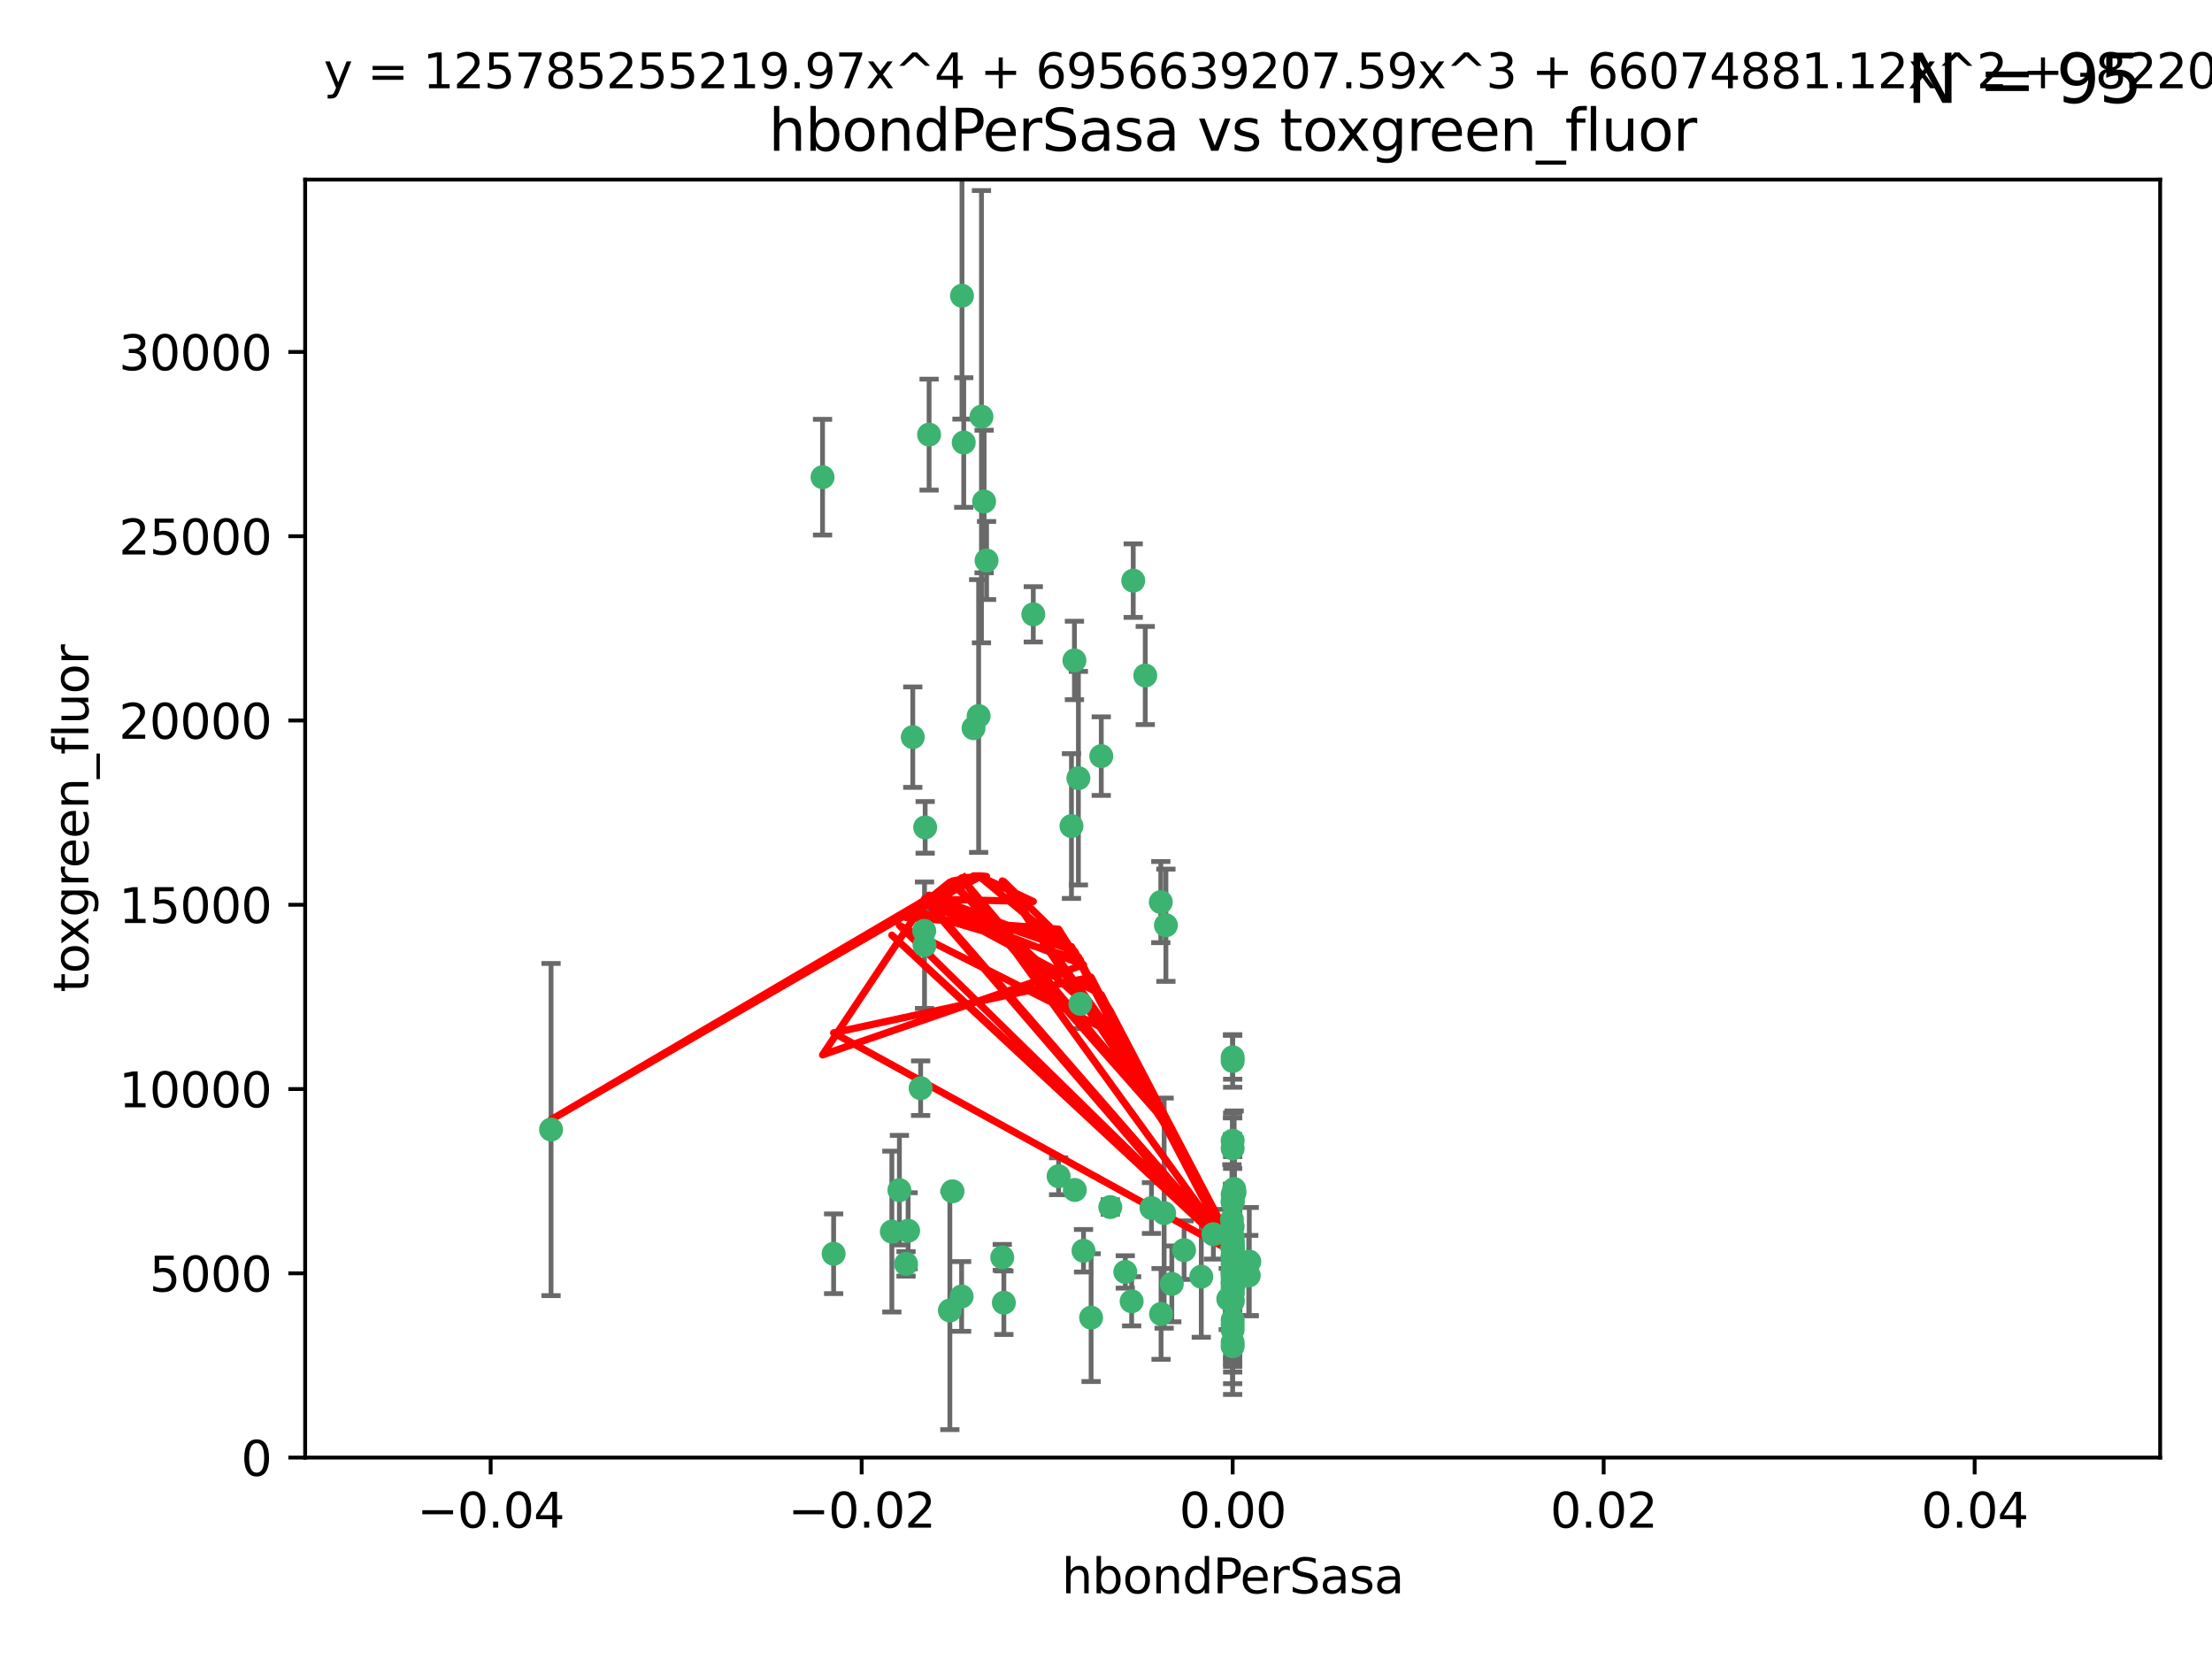 <?xml version="1.0" encoding="utf-8" standalone="no"?>
<!DOCTYPE svg PUBLIC "-//W3C//DTD SVG 1.1//EN"
  "http://www.w3.org/Graphics/SVG/1.1/DTD/svg11.dtd">
<svg xmlns:xlink="http://www.w3.org/1999/xlink" width="460.8pt" height="345.6pt" viewBox="0 0 460.8 345.6" xmlns="http://www.w3.org/2000/svg" version="1.1">
 <defs>
  <style type="text/css">*{stroke-linejoin: round; stroke-linecap: butt}</style>
 </defs>
 <g id="figure_1">
  <g id="patch_1">
   <path d="M 0 345.6 
L 460.8 345.6 
L 460.8 0 
L 0 0 
z
" style="fill: #ffffff"/>
  </g>
  <g id="axes_1">
   <g id="patch_2">
    <path d="M 63.571 303.64 
L 450 303.64 
L 450 37.411 
L 63.571 37.411 
z
" style="fill: #ffffff"/>
   </g>
   <g id="PathCollection_1">
    <defs>
     <path id="med95b6ad9c" d="M 0 1.118 
C 0.297 1.118 0.581 1 0.791 0.791 
C 1 0.581 1.118 0.297 1.118 0 
C 1.118 -0.297 1 -0.581 0.791 -0.791 
C 0.581 -1 0.297 -1.118 0 -1.118 
C -0.297 -1.118 -0.581 -1 -0.791 -0.791 
C -1 -0.581 -1.118 -0.297 -1.118 0 
C -1.118 0.297 -1 0.581 -0.791 0.791 
C -0.581 1 -0.297 1.118 0 1.118 
z
" style="stroke: #3cb371"/>
    </defs>
    <g clip-path="url(#pc8c7cee824)">
     <use xlink:href="#med95b6ad9c" x="200.763" y="92.187" style="fill: #3cb371; stroke: #3cb371"/>
     <use xlink:href="#med95b6ad9c" x="114.795" y="235.304" style="fill: #3cb371; stroke: #3cb371"/>
     <use xlink:href="#med95b6ad9c" x="202.808" y="151.693" style="fill: #3cb371; stroke: #3cb371"/>
     <use xlink:href="#med95b6ad9c" x="205.007" y="104.476" style="fill: #3cb371; stroke: #3cb371"/>
     <use xlink:href="#med95b6ad9c" x="205.518" y="116.762" style="fill: #3cb371; stroke: #3cb371"/>
     <use xlink:href="#med95b6ad9c" x="200.398" y="61.614" style="fill: #3cb371; stroke: #3cb371"/>
     <use xlink:href="#med95b6ad9c" x="190.148" y="153.559" style="fill: #3cb371; stroke: #3cb371"/>
     <use xlink:href="#med95b6ad9c" x="225.058" y="209.121" style="fill: #3cb371; stroke: #3cb371"/>
     <use xlink:href="#med95b6ad9c" x="203.868" y="149.16" style="fill: #3cb371; stroke: #3cb371"/>
     <use xlink:href="#med95b6ad9c" x="215.253" y="127.973" style="fill: #3cb371; stroke: #3cb371"/>
     <use xlink:href="#med95b6ad9c" x="192.595" y="196.901" style="fill: #3cb371; stroke: #3cb371"/>
     <use xlink:href="#med95b6ad9c" x="223.825" y="137.58" style="fill: #3cb371; stroke: #3cb371"/>
     <use xlink:href="#med95b6ad9c" x="193.547" y="90.534" style="fill: #3cb371; stroke: #3cb371"/>
     <use xlink:href="#med95b6ad9c" x="171.352" y="99.407" style="fill: #3cb371; stroke: #3cb371"/>
     <use xlink:href="#med95b6ad9c" x="225.714" y="260.552" style="fill: #3cb371; stroke: #3cb371"/>
     <use xlink:href="#med95b6ad9c" x="191.785" y="226.692" style="fill: #3cb371; stroke: #3cb371"/>
     <use xlink:href="#med95b6ad9c" x="189.178" y="256.385" style="fill: #3cb371; stroke: #3cb371"/>
     <use xlink:href="#med95b6ad9c" x="204.456" y="86.8" style="fill: #3cb371; stroke: #3cb371"/>
     <use xlink:href="#med95b6ad9c" x="198.424" y="248.172" style="fill: #3cb371; stroke: #3cb371"/>
     <use xlink:href="#med95b6ad9c" x="242.88" y="192.743" style="fill: #3cb371; stroke: #3cb371"/>
     <use xlink:href="#med95b6ad9c" x="256.786" y="271.146" style="fill: #3cb371; stroke: #3cb371"/>
     <use xlink:href="#med95b6ad9c" x="246.666" y="260.427" style="fill: #3cb371; stroke: #3cb371"/>
     <use xlink:href="#med95b6ad9c" x="239.875" y="251.655" style="fill: #3cb371; stroke: #3cb371"/>
     <use xlink:href="#med95b6ad9c" x="256.786" y="255.535" style="fill: #3cb371; stroke: #3cb371"/>
     <use xlink:href="#med95b6ad9c" x="241.816" y="187.922" style="fill: #3cb371; stroke: #3cb371"/>
     <use xlink:href="#med95b6ad9c" x="209.122" y="271.377" style="fill: #3cb371; stroke: #3cb371"/>
     <use xlink:href="#med95b6ad9c" x="223.905" y="247.891" style="fill: #3cb371; stroke: #3cb371"/>
     <use xlink:href="#med95b6ad9c" x="241.869" y="273.715" style="fill: #3cb371; stroke: #3cb371"/>
     <use xlink:href="#med95b6ad9c" x="260.248" y="262.817" style="fill: #3cb371; stroke: #3cb371"/>
     <use xlink:href="#med95b6ad9c" x="231.293" y="251.452" style="fill: #3cb371; stroke: #3cb371"/>
     <use xlink:href="#med95b6ad9c" x="220.527" y="245.034" style="fill: #3cb371; stroke: #3cb371"/>
     <use xlink:href="#med95b6ad9c" x="188.746" y="263.288" style="fill: #3cb371; stroke: #3cb371"/>
     <use xlink:href="#med95b6ad9c" x="197.873" y="272.992" style="fill: #3cb371; stroke: #3cb371"/>
     <use xlink:href="#med95b6ad9c" x="234.418" y="264.965" style="fill: #3cb371; stroke: #3cb371"/>
     <use xlink:href="#med95b6ad9c" x="187.361" y="247.93" style="fill: #3cb371; stroke: #3cb371"/>
     <use xlink:href="#med95b6ad9c" x="256.786" y="279.655" style="fill: #3cb371; stroke: #3cb371"/>
     <use xlink:href="#med95b6ad9c" x="173.659" y="261.183" style="fill: #3cb371; stroke: #3cb371"/>
     <use xlink:href="#med95b6ad9c" x="227.297" y="274.488" style="fill: #3cb371; stroke: #3cb371"/>
     <use xlink:href="#med95b6ad9c" x="256.786" y="248.866" style="fill: #3cb371; stroke: #3cb371"/>
     <use xlink:href="#med95b6ad9c" x="229.414" y="157.513" style="fill: #3cb371; stroke: #3cb371"/>
     <use xlink:href="#med95b6ad9c" x="192.527" y="193.912" style="fill: #3cb371; stroke: #3cb371"/>
     <use xlink:href="#med95b6ad9c" x="260.14" y="265.707" style="fill: #3cb371; stroke: #3cb371"/>
     <use xlink:href="#med95b6ad9c" x="256.786" y="264.778" style="fill: #3cb371; stroke: #3cb371"/>
     <use xlink:href="#med95b6ad9c" x="257.163" y="248.434" style="fill: #3cb371; stroke: #3cb371"/>
     <use xlink:href="#med95b6ad9c" x="256.786" y="265.618" style="fill: #3cb371; stroke: #3cb371"/>
     <use xlink:href="#med95b6ad9c" x="256.786" y="276.039" style="fill: #3cb371; stroke: #3cb371"/>
     <use xlink:href="#med95b6ad9c" x="250.249" y="265.959" style="fill: #3cb371; stroke: #3cb371"/>
     <use xlink:href="#med95b6ad9c" x="223.205" y="172.082" style="fill: #3cb371; stroke: #3cb371"/>
     <use xlink:href="#med95b6ad9c" x="257.109" y="267.377" style="fill: #3cb371; stroke: #3cb371"/>
     <use xlink:href="#med95b6ad9c" x="256.786" y="269.355" style="fill: #3cb371; stroke: #3cb371"/>
     <use xlink:href="#med95b6ad9c" x="185.789" y="256.562" style="fill: #3cb371; stroke: #3cb371"/>
     <use xlink:href="#med95b6ad9c" x="255.872" y="270.619" style="fill: #3cb371; stroke: #3cb371"/>
     <use xlink:href="#med95b6ad9c" x="256.786" y="261.86" style="fill: #3cb371; stroke: #3cb371"/>
     <use xlink:href="#med95b6ad9c" x="192.729" y="172.356" style="fill: #3cb371; stroke: #3cb371"/>
     <use xlink:href="#med95b6ad9c" x="256.786" y="267.365" style="fill: #3cb371; stroke: #3cb371"/>
     <use xlink:href="#med95b6ad9c" x="256.786" y="265.335" style="fill: #3cb371; stroke: #3cb371"/>
     <use xlink:href="#med95b6ad9c" x="242.513" y="252.714" style="fill: #3cb371; stroke: #3cb371"/>
     <use xlink:href="#med95b6ad9c" x="200.322" y="270.071" style="fill: #3cb371; stroke: #3cb371"/>
     <use xlink:href="#med95b6ad9c" x="257.081" y="265.402" style="fill: #3cb371; stroke: #3cb371"/>
     <use xlink:href="#med95b6ad9c" x="256.771" y="258.681" style="fill: #3cb371; stroke: #3cb371"/>
     <use xlink:href="#med95b6ad9c" x="257.097" y="247.697" style="fill: #3cb371; stroke: #3cb371"/>
     <use xlink:href="#med95b6ad9c" x="256.786" y="258.744" style="fill: #3cb371; stroke: #3cb371"/>
     <use xlink:href="#med95b6ad9c" x="224.65" y="162.105" style="fill: #3cb371; stroke: #3cb371"/>
     <use xlink:href="#med95b6ad9c" x="256.786" y="259.36" style="fill: #3cb371; stroke: #3cb371"/>
     <use xlink:href="#med95b6ad9c" x="256.786" y="260.068" style="fill: #3cb371; stroke: #3cb371"/>
     <use xlink:href="#med95b6ad9c" x="256.786" y="260.221" style="fill: #3cb371; stroke: #3cb371"/>
     <use xlink:href="#med95b6ad9c" x="256.786" y="260.163" style="fill: #3cb371; stroke: #3cb371"/>
     <use xlink:href="#med95b6ad9c" x="256.786" y="257.715" style="fill: #3cb371; stroke: #3cb371"/>
     <use xlink:href="#med95b6ad9c" x="256.786" y="260.019" style="fill: #3cb371; stroke: #3cb371"/>
     <use xlink:href="#med95b6ad9c" x="238.58" y="140.722" style="fill: #3cb371; stroke: #3cb371"/>
     <use xlink:href="#med95b6ad9c" x="208.788" y="261.935" style="fill: #3cb371; stroke: #3cb371"/>
     <use xlink:href="#med95b6ad9c" x="244.109" y="267.457" style="fill: #3cb371; stroke: #3cb371"/>
     <use xlink:href="#med95b6ad9c" x="256.786" y="237.633" style="fill: #3cb371; stroke: #3cb371"/>
     <use xlink:href="#med95b6ad9c" x="252.766" y="257.112" style="fill: #3cb371; stroke: #3cb371"/>
     <use xlink:href="#med95b6ad9c" x="256.786" y="277.035" style="fill: #3cb371; stroke: #3cb371"/>
     <use xlink:href="#med95b6ad9c" x="256.633" y="254.057" style="fill: #3cb371; stroke: #3cb371"/>
     <use xlink:href="#med95b6ad9c" x="256.786" y="250.216" style="fill: #3cb371; stroke: #3cb371"/>
     <use xlink:href="#med95b6ad9c" x="256.786" y="221.023" style="fill: #3cb371; stroke: #3cb371"/>
     <use xlink:href="#med95b6ad9c" x="256.786" y="280.448" style="fill: #3cb371; stroke: #3cb371"/>
     <use xlink:href="#med95b6ad9c" x="256.786" y="266.395" style="fill: #3cb371; stroke: #3cb371"/>
     <use xlink:href="#med95b6ad9c" x="256.786" y="270.784" style="fill: #3cb371; stroke: #3cb371"/>
     <use xlink:href="#med95b6ad9c" x="236.073" y="120.958" style="fill: #3cb371; stroke: #3cb371"/>
     <use xlink:href="#med95b6ad9c" x="256.786" y="274.971" style="fill: #3cb371; stroke: #3cb371"/>
     <use xlink:href="#med95b6ad9c" x="256.786" y="239.234" style="fill: #3cb371; stroke: #3cb371"/>
     <use xlink:href="#med95b6ad9c" x="256.786" y="259.667" style="fill: #3cb371; stroke: #3cb371"/>
     <use xlink:href="#med95b6ad9c" x="256.786" y="250.509" style="fill: #3cb371; stroke: #3cb371"/>
     <use xlink:href="#med95b6ad9c" x="256.786" y="267.238" style="fill: #3cb371; stroke: #3cb371"/>
     <use xlink:href="#med95b6ad9c" x="256.786" y="220.252" style="fill: #3cb371; stroke: #3cb371"/>
     <use xlink:href="#med95b6ad9c" x="256.786" y="269.377" style="fill: #3cb371; stroke: #3cb371"/>
     <use xlink:href="#med95b6ad9c" x="256.786" y="263.294" style="fill: #3cb371; stroke: #3cb371"/>
     <use xlink:href="#med95b6ad9c" x="235.741" y="271.085" style="fill: #3cb371; stroke: #3cb371"/>
     <use xlink:href="#med95b6ad9c" x="256.786" y="268.409" style="fill: #3cb371; stroke: #3cb371"/>
     <use xlink:href="#med95b6ad9c" x="256.786" y="261.393" style="fill: #3cb371; stroke: #3cb371"/>
     <use xlink:href="#med95b6ad9c" x="256.786" y="261.957" style="fill: #3cb371; stroke: #3cb371"/>
     <use xlink:href="#med95b6ad9c" x="256.786" y="264.797" style="fill: #3cb371; stroke: #3cb371"/>
    </g>
   </g>
   <g id="matplotlib.axis_1">
    <g id="xtick_1">
     <g id="line2d_1">
      <defs>
       <path id="m5473a5197d" d="M 0 0 
L 0 3.5 
" style="stroke: #000000; stroke-width: 0.8"/>
      </defs>
      <g>
       <use xlink:href="#m5473a5197d" x="102.214" y="303.64" style="stroke: #000000; stroke-width: 0.8"/>
      </g>
     </g>
     <g id="text_1">
      <!-- −0.04 -->
      <g transform="translate(86.891 318.238)scale(0.1 -0.1)">
       <defs>
        <path id="DejaVuSans-2212" d="M 678 2272 
L 4684 2272 
L 4684 1741 
L 678 1741 
L 678 2272 
z
" transform="scale(0.016)"/>
        <path id="DejaVuSans-30" d="M 2034 4250 
Q 1547 4250 1301 3770 
Q 1056 3291 1056 2328 
Q 1056 1369 1301 889 
Q 1547 409 2034 409 
Q 2525 409 2770 889 
Q 3016 1369 3016 2328 
Q 3016 3291 2770 3770 
Q 2525 4250 2034 4250 
z
M 2034 4750 
Q 2819 4750 3233 4129 
Q 3647 3509 3647 2328 
Q 3647 1150 3233 529 
Q 2819 -91 2034 -91 
Q 1250 -91 836 529 
Q 422 1150 422 2328 
Q 422 3509 836 4129 
Q 1250 4750 2034 4750 
z
" transform="scale(0.016)"/>
        <path id="DejaVuSans-2e" d="M 684 794 
L 1344 794 
L 1344 0 
L 684 0 
L 684 794 
z
" transform="scale(0.016)"/>
        <path id="DejaVuSans-34" d="M 2419 4116 
L 825 1625 
L 2419 1625 
L 2419 4116 
z
M 2253 4666 
L 3047 4666 
L 3047 1625 
L 3713 1625 
L 3713 1100 
L 3047 1100 
L 3047 0 
L 2419 0 
L 2419 1100 
L 313 1100 
L 313 1709 
L 2253 4666 
z
" transform="scale(0.016)"/>
       </defs>
       <use xlink:href="#DejaVuSans-2212"/>
       <use xlink:href="#DejaVuSans-30" x="83.789"/>
       <use xlink:href="#DejaVuSans-2e" x="147.412"/>
       <use xlink:href="#DejaVuSans-30" x="179.199"/>
       <use xlink:href="#DejaVuSans-34" x="242.822"/>
      </g>
     </g>
    </g>
    <g id="xtick_2">
     <g id="line2d_2">
      <g>
       <use xlink:href="#m5473a5197d" x="179.5" y="303.64" style="stroke: #000000; stroke-width: 0.8"/>
      </g>
     </g>
     <g id="text_2">
      <!-- −0.02 -->
      <g transform="translate(164.177 318.238)scale(0.1 -0.1)">
       <defs>
        <path id="DejaVuSans-32" d="M 1228 531 
L 3431 531 
L 3431 0 
L 469 0 
L 469 531 
Q 828 903 1448 1529 
Q 2069 2156 2228 2338 
Q 2531 2678 2651 2914 
Q 2772 3150 2772 3378 
Q 2772 3750 2511 3984 
Q 2250 4219 1831 4219 
Q 1534 4219 1204 4116 
Q 875 4013 500 3803 
L 500 4441 
Q 881 4594 1212 4672 
Q 1544 4750 1819 4750 
Q 2544 4750 2975 4387 
Q 3406 4025 3406 3419 
Q 3406 3131 3298 2873 
Q 3191 2616 2906 2266 
Q 2828 2175 2409 1742 
Q 1991 1309 1228 531 
z
" transform="scale(0.016)"/>
       </defs>
       <use xlink:href="#DejaVuSans-2212"/>
       <use xlink:href="#DejaVuSans-30" x="83.789"/>
       <use xlink:href="#DejaVuSans-2e" x="147.412"/>
       <use xlink:href="#DejaVuSans-30" x="179.199"/>
       <use xlink:href="#DejaVuSans-32" x="242.822"/>
      </g>
     </g>
    </g>
    <g id="xtick_3">
     <g id="line2d_3">
      <g>
       <use xlink:href="#m5473a5197d" x="256.786" y="303.64" style="stroke: #000000; stroke-width: 0.8"/>
      </g>
     </g>
     <g id="text_3">
      <!-- 0.00 -->
      <g transform="translate(245.653 318.238)scale(0.1 -0.1)">
       <use xlink:href="#DejaVuSans-30"/>
       <use xlink:href="#DejaVuSans-2e" x="63.623"/>
       <use xlink:href="#DejaVuSans-30" x="95.41"/>
       <use xlink:href="#DejaVuSans-30" x="159.033"/>
      </g>
     </g>
    </g>
    <g id="xtick_4">
     <g id="line2d_4">
      <g>
       <use xlink:href="#m5473a5197d" x="334.071" y="303.64" style="stroke: #000000; stroke-width: 0.8"/>
      </g>
     </g>
     <g id="text_4">
      <!-- 0.02 -->
      <g transform="translate(322.939 318.238)scale(0.1 -0.1)">
       <use xlink:href="#DejaVuSans-30"/>
       <use xlink:href="#DejaVuSans-2e" x="63.623"/>
       <use xlink:href="#DejaVuSans-30" x="95.41"/>
       <use xlink:href="#DejaVuSans-32" x="159.033"/>
      </g>
     </g>
    </g>
    <g id="xtick_5">
     <g id="line2d_5">
      <g>
       <use xlink:href="#m5473a5197d" x="411.357" y="303.64" style="stroke: #000000; stroke-width: 0.8"/>
      </g>
     </g>
     <g id="text_5">
      <!-- 0.04 -->
      <g transform="translate(400.224 318.238)scale(0.1 -0.1)">
       <use xlink:href="#DejaVuSans-30"/>
       <use xlink:href="#DejaVuSans-2e" x="63.623"/>
       <use xlink:href="#DejaVuSans-30" x="95.41"/>
       <use xlink:href="#DejaVuSans-34" x="159.033"/>
      </g>
     </g>
    </g>
    <g id="text_6">
     <!-- hbondPerSasa -->
     <g transform="translate(221.168 331.917)scale(0.1 -0.1)">
      <defs>
       <path id="DejaVuSans-68" d="M 3513 2113 
L 3513 0 
L 2938 0 
L 2938 2094 
Q 2938 2591 2744 2837 
Q 2550 3084 2163 3084 
Q 1697 3084 1428 2787 
Q 1159 2491 1159 1978 
L 1159 0 
L 581 0 
L 581 4863 
L 1159 4863 
L 1159 2956 
Q 1366 3272 1645 3428 
Q 1925 3584 2291 3584 
Q 2894 3584 3203 3211 
Q 3513 2838 3513 2113 
z
" transform="scale(0.016)"/>
       <path id="DejaVuSans-62" d="M 3116 1747 
Q 3116 2381 2855 2742 
Q 2594 3103 2138 3103 
Q 1681 3103 1420 2742 
Q 1159 2381 1159 1747 
Q 1159 1113 1420 752 
Q 1681 391 2138 391 
Q 2594 391 2855 752 
Q 3116 1113 3116 1747 
z
M 1159 2969 
Q 1341 3281 1617 3432 
Q 1894 3584 2278 3584 
Q 2916 3584 3314 3078 
Q 3713 2572 3713 1747 
Q 3713 922 3314 415 
Q 2916 -91 2278 -91 
Q 1894 -91 1617 61 
Q 1341 213 1159 525 
L 1159 0 
L 581 0 
L 581 4863 
L 1159 4863 
L 1159 2969 
z
" transform="scale(0.016)"/>
       <path id="DejaVuSans-6f" d="M 1959 3097 
Q 1497 3097 1228 2736 
Q 959 2375 959 1747 
Q 959 1119 1226 758 
Q 1494 397 1959 397 
Q 2419 397 2687 759 
Q 2956 1122 2956 1747 
Q 2956 2369 2687 2733 
Q 2419 3097 1959 3097 
z
M 1959 3584 
Q 2709 3584 3137 3096 
Q 3566 2609 3566 1747 
Q 3566 888 3137 398 
Q 2709 -91 1959 -91 
Q 1206 -91 779 398 
Q 353 888 353 1747 
Q 353 2609 779 3096 
Q 1206 3584 1959 3584 
z
" transform="scale(0.016)"/>
       <path id="DejaVuSans-6e" d="M 3513 2113 
L 3513 0 
L 2938 0 
L 2938 2094 
Q 2938 2591 2744 2837 
Q 2550 3084 2163 3084 
Q 1697 3084 1428 2787 
Q 1159 2491 1159 1978 
L 1159 0 
L 581 0 
L 581 3500 
L 1159 3500 
L 1159 2956 
Q 1366 3272 1645 3428 
Q 1925 3584 2291 3584 
Q 2894 3584 3203 3211 
Q 3513 2838 3513 2113 
z
" transform="scale(0.016)"/>
       <path id="DejaVuSans-64" d="M 2906 2969 
L 2906 4863 
L 3481 4863 
L 3481 0 
L 2906 0 
L 2906 525 
Q 2725 213 2448 61 
Q 2172 -91 1784 -91 
Q 1150 -91 751 415 
Q 353 922 353 1747 
Q 353 2572 751 3078 
Q 1150 3584 1784 3584 
Q 2172 3584 2448 3432 
Q 2725 3281 2906 2969 
z
M 947 1747 
Q 947 1113 1208 752 
Q 1469 391 1925 391 
Q 2381 391 2643 752 
Q 2906 1113 2906 1747 
Q 2906 2381 2643 2742 
Q 2381 3103 1925 3103 
Q 1469 3103 1208 2742 
Q 947 2381 947 1747 
z
" transform="scale(0.016)"/>
       <path id="DejaVuSans-50" d="M 1259 4147 
L 1259 2394 
L 2053 2394 
Q 2494 2394 2734 2622 
Q 2975 2850 2975 3272 
Q 2975 3691 2734 3919 
Q 2494 4147 2053 4147 
L 1259 4147 
z
M 628 4666 
L 2053 4666 
Q 2838 4666 3239 4311 
Q 3641 3956 3641 3272 
Q 3641 2581 3239 2228 
Q 2838 1875 2053 1875 
L 1259 1875 
L 1259 0 
L 628 0 
L 628 4666 
z
" transform="scale(0.016)"/>
       <path id="DejaVuSans-65" d="M 3597 1894 
L 3597 1613 
L 953 1613 
Q 991 1019 1311 708 
Q 1631 397 2203 397 
Q 2534 397 2845 478 
Q 3156 559 3463 722 
L 3463 178 
Q 3153 47 2828 -22 
Q 2503 -91 2169 -91 
Q 1331 -91 842 396 
Q 353 884 353 1716 
Q 353 2575 817 3079 
Q 1281 3584 2069 3584 
Q 2775 3584 3186 3129 
Q 3597 2675 3597 1894 
z
M 3022 2063 
Q 3016 2534 2758 2815 
Q 2500 3097 2075 3097 
Q 1594 3097 1305 2825 
Q 1016 2553 972 2059 
L 3022 2063 
z
" transform="scale(0.016)"/>
       <path id="DejaVuSans-72" d="M 2631 2963 
Q 2534 3019 2420 3045 
Q 2306 3072 2169 3072 
Q 1681 3072 1420 2755 
Q 1159 2438 1159 1844 
L 1159 0 
L 581 0 
L 581 3500 
L 1159 3500 
L 1159 2956 
Q 1341 3275 1631 3429 
Q 1922 3584 2338 3584 
Q 2397 3584 2469 3576 
Q 2541 3569 2628 3553 
L 2631 2963 
z
" transform="scale(0.016)"/>
       <path id="DejaVuSans-53" d="M 3425 4513 
L 3425 3897 
Q 3066 4069 2747 4153 
Q 2428 4238 2131 4238 
Q 1616 4238 1336 4038 
Q 1056 3838 1056 3469 
Q 1056 3159 1242 3001 
Q 1428 2844 1947 2747 
L 2328 2669 
Q 3034 2534 3370 2195 
Q 3706 1856 3706 1288 
Q 3706 609 3251 259 
Q 2797 -91 1919 -91 
Q 1588 -91 1214 -16 
Q 841 59 441 206 
L 441 856 
Q 825 641 1194 531 
Q 1563 422 1919 422 
Q 2459 422 2753 634 
Q 3047 847 3047 1241 
Q 3047 1584 2836 1778 
Q 2625 1972 2144 2069 
L 1759 2144 
Q 1053 2284 737 2584 
Q 422 2884 422 3419 
Q 422 4038 858 4394 
Q 1294 4750 2059 4750 
Q 2388 4750 2728 4690 
Q 3069 4631 3425 4513 
z
" transform="scale(0.016)"/>
       <path id="DejaVuSans-61" d="M 2194 1759 
Q 1497 1759 1228 1600 
Q 959 1441 959 1056 
Q 959 750 1161 570 
Q 1363 391 1709 391 
Q 2188 391 2477 730 
Q 2766 1069 2766 1631 
L 2766 1759 
L 2194 1759 
z
M 3341 1997 
L 3341 0 
L 2766 0 
L 2766 531 
Q 2569 213 2275 61 
Q 1981 -91 1556 -91 
Q 1019 -91 701 211 
Q 384 513 384 1019 
Q 384 1609 779 1909 
Q 1175 2209 1959 2209 
L 2766 2209 
L 2766 2266 
Q 2766 2663 2505 2880 
Q 2244 3097 1772 3097 
Q 1472 3097 1187 3025 
Q 903 2953 641 2809 
L 641 3341 
Q 956 3463 1253 3523 
Q 1550 3584 1831 3584 
Q 2591 3584 2966 3190 
Q 3341 2797 3341 1997 
z
" transform="scale(0.016)"/>
       <path id="DejaVuSans-73" d="M 2834 3397 
L 2834 2853 
Q 2591 2978 2328 3040 
Q 2066 3103 1784 3103 
Q 1356 3103 1142 2972 
Q 928 2841 928 2578 
Q 928 2378 1081 2264 
Q 1234 2150 1697 2047 
L 1894 2003 
Q 2506 1872 2764 1633 
Q 3022 1394 3022 966 
Q 3022 478 2636 193 
Q 2250 -91 1575 -91 
Q 1294 -91 989 -36 
Q 684 19 347 128 
L 347 722 
Q 666 556 975 473 
Q 1284 391 1588 391 
Q 1994 391 2212 530 
Q 2431 669 2431 922 
Q 2431 1156 2273 1281 
Q 2116 1406 1581 1522 
L 1381 1569 
Q 847 1681 609 1914 
Q 372 2147 372 2553 
Q 372 3047 722 3315 
Q 1072 3584 1716 3584 
Q 2034 3584 2315 3537 
Q 2597 3491 2834 3397 
z
" transform="scale(0.016)"/>
      </defs>
      <use xlink:href="#DejaVuSans-68"/>
      <use xlink:href="#DejaVuSans-62" x="63.379"/>
      <use xlink:href="#DejaVuSans-6f" x="126.855"/>
      <use xlink:href="#DejaVuSans-6e" x="188.037"/>
      <use xlink:href="#DejaVuSans-64" x="251.416"/>
      <use xlink:href="#DejaVuSans-50" x="314.893"/>
      <use xlink:href="#DejaVuSans-65" x="371.57"/>
      <use xlink:href="#DejaVuSans-72" x="433.094"/>
      <use xlink:href="#DejaVuSans-53" x="474.207"/>
      <use xlink:href="#DejaVuSans-61" x="537.684"/>
      <use xlink:href="#DejaVuSans-73" x="598.963"/>
      <use xlink:href="#DejaVuSans-61" x="651.062"/>
     </g>
    </g>
   </g>
   <g id="matplotlib.axis_2">
    <g id="ytick_1">
     <g id="line2d_6">
      <defs>
       <path id="m9be38bd5a7" d="M 0 0 
L -3.5 0 
" style="stroke: #000000; stroke-width: 0.8"/>
      </defs>
      <g>
       <use xlink:href="#m9be38bd5a7" x="63.571" y="303.64" style="stroke: #000000; stroke-width: 0.8"/>
      </g>
     </g>
     <g id="text_7">
      <!-- 0 -->
      <g transform="translate(50.209 307.439)scale(0.1 -0.1)">
       <use xlink:href="#DejaVuSans-30"/>
      </g>
     </g>
    </g>
    <g id="ytick_2">
     <g id="line2d_7">
      <g>
       <use xlink:href="#m9be38bd5a7" x="63.571" y="265.253" style="stroke: #000000; stroke-width: 0.8"/>
      </g>
     </g>
     <g id="text_8">
      <!-- 5000 -->
      <g transform="translate(31.121 269.052)scale(0.1 -0.1)">
       <defs>
        <path id="DejaVuSans-35" d="M 691 4666 
L 3169 4666 
L 3169 4134 
L 1269 4134 
L 1269 2991 
Q 1406 3038 1543 3061 
Q 1681 3084 1819 3084 
Q 2600 3084 3056 2656 
Q 3513 2228 3513 1497 
Q 3513 744 3044 326 
Q 2575 -91 1722 -91 
Q 1428 -91 1123 -41 
Q 819 9 494 109 
L 494 744 
Q 775 591 1075 516 
Q 1375 441 1709 441 
Q 2250 441 2565 725 
Q 2881 1009 2881 1497 
Q 2881 1984 2565 2268 
Q 2250 2553 1709 2553 
Q 1456 2553 1204 2497 
Q 953 2441 691 2322 
L 691 4666 
z
" transform="scale(0.016)"/>
       </defs>
       <use xlink:href="#DejaVuSans-35"/>
       <use xlink:href="#DejaVuSans-30" x="63.623"/>
       <use xlink:href="#DejaVuSans-30" x="127.246"/>
       <use xlink:href="#DejaVuSans-30" x="190.869"/>
      </g>
     </g>
    </g>
    <g id="ytick_3">
     <g id="line2d_8">
      <g>
       <use xlink:href="#m9be38bd5a7" x="63.571" y="226.866" style="stroke: #000000; stroke-width: 0.8"/>
      </g>
     </g>
     <g id="text_9">
      <!-- 10000 -->
      <g transform="translate(24.759 230.665)scale(0.1 -0.1)">
       <defs>
        <path id="DejaVuSans-31" d="M 794 531 
L 1825 531 
L 1825 4091 
L 703 3866 
L 703 4441 
L 1819 4666 
L 2450 4666 
L 2450 531 
L 3481 531 
L 3481 0 
L 794 0 
L 794 531 
z
" transform="scale(0.016)"/>
       </defs>
       <use xlink:href="#DejaVuSans-31"/>
       <use xlink:href="#DejaVuSans-30" x="63.623"/>
       <use xlink:href="#DejaVuSans-30" x="127.246"/>
       <use xlink:href="#DejaVuSans-30" x="190.869"/>
       <use xlink:href="#DejaVuSans-30" x="254.492"/>
      </g>
     </g>
    </g>
    <g id="ytick_4">
     <g id="line2d_9">
      <g>
       <use xlink:href="#m9be38bd5a7" x="63.571" y="188.479" style="stroke: #000000; stroke-width: 0.8"/>
      </g>
     </g>
     <g id="text_10">
      <!-- 15000 -->
      <g transform="translate(24.759 192.278)scale(0.1 -0.1)">
       <use xlink:href="#DejaVuSans-31"/>
       <use xlink:href="#DejaVuSans-35" x="63.623"/>
       <use xlink:href="#DejaVuSans-30" x="127.246"/>
       <use xlink:href="#DejaVuSans-30" x="190.869"/>
       <use xlink:href="#DejaVuSans-30" x="254.492"/>
      </g>
     </g>
    </g>
    <g id="ytick_5">
     <g id="line2d_10">
      <g>
       <use xlink:href="#m9be38bd5a7" x="63.571" y="150.092" style="stroke: #000000; stroke-width: 0.8"/>
      </g>
     </g>
     <g id="text_11">
      <!-- 20000 -->
      <g transform="translate(24.759 153.891)scale(0.1 -0.1)">
       <use xlink:href="#DejaVuSans-32"/>
       <use xlink:href="#DejaVuSans-30" x="63.623"/>
       <use xlink:href="#DejaVuSans-30" x="127.246"/>
       <use xlink:href="#DejaVuSans-30" x="190.869"/>
       <use xlink:href="#DejaVuSans-30" x="254.492"/>
      </g>
     </g>
    </g>
    <g id="ytick_6">
     <g id="line2d_11">
      <g>
       <use xlink:href="#m9be38bd5a7" x="63.571" y="111.705" style="stroke: #000000; stroke-width: 0.8"/>
      </g>
     </g>
     <g id="text_12">
      <!-- 25000 -->
      <g transform="translate(24.759 115.504)scale(0.1 -0.1)">
       <use xlink:href="#DejaVuSans-32"/>
       <use xlink:href="#DejaVuSans-35" x="63.623"/>
       <use xlink:href="#DejaVuSans-30" x="127.246"/>
       <use xlink:href="#DejaVuSans-30" x="190.869"/>
       <use xlink:href="#DejaVuSans-30" x="254.492"/>
      </g>
     </g>
    </g>
    <g id="ytick_7">
     <g id="line2d_12">
      <g>
       <use xlink:href="#m9be38bd5a7" x="63.571" y="73.317" style="stroke: #000000; stroke-width: 0.8"/>
      </g>
     </g>
     <g id="text_13">
      <!-- 30000 -->
      <g transform="translate(24.759 77.117)scale(0.1 -0.1)">
       <defs>
        <path id="DejaVuSans-33" d="M 2597 2516 
Q 3050 2419 3304 2112 
Q 3559 1806 3559 1356 
Q 3559 666 3084 287 
Q 2609 -91 1734 -91 
Q 1441 -91 1130 -33 
Q 819 25 488 141 
L 488 750 
Q 750 597 1062 519 
Q 1375 441 1716 441 
Q 2309 441 2620 675 
Q 2931 909 2931 1356 
Q 2931 1769 2642 2001 
Q 2353 2234 1838 2234 
L 1294 2234 
L 1294 2753 
L 1863 2753 
Q 2328 2753 2575 2939 
Q 2822 3125 2822 3475 
Q 2822 3834 2567 4026 
Q 2313 4219 1838 4219 
Q 1578 4219 1281 4162 
Q 984 4106 628 3988 
L 628 4550 
Q 988 4650 1302 4700 
Q 1616 4750 1894 4750 
Q 2613 4750 3031 4423 
Q 3450 4097 3450 3541 
Q 3450 3153 3228 2886 
Q 3006 2619 2597 2516 
z
" transform="scale(0.016)"/>
       </defs>
       <use xlink:href="#DejaVuSans-33"/>
       <use xlink:href="#DejaVuSans-30" x="63.623"/>
       <use xlink:href="#DejaVuSans-30" x="127.246"/>
       <use xlink:href="#DejaVuSans-30" x="190.869"/>
       <use xlink:href="#DejaVuSans-30" x="254.492"/>
      </g>
     </g>
    </g>
    <g id="text_14">
     <!-- toxgreen_fluor -->
     <g transform="translate(18.401 206.72)rotate(-90)scale(0.1 -0.1)">
      <defs>
       <path id="DejaVuSans-74" d="M 1172 4494 
L 1172 3500 
L 2356 3500 
L 2356 3053 
L 1172 3053 
L 1172 1153 
Q 1172 725 1289 603 
Q 1406 481 1766 481 
L 2356 481 
L 2356 0 
L 1766 0 
Q 1100 0 847 248 
Q 594 497 594 1153 
L 594 3053 
L 172 3053 
L 172 3500 
L 594 3500 
L 594 4494 
L 1172 4494 
z
" transform="scale(0.016)"/>
       <path id="DejaVuSans-78" d="M 3513 3500 
L 2247 1797 
L 3578 0 
L 2900 0 
L 1881 1375 
L 863 0 
L 184 0 
L 1544 1831 
L 300 3500 
L 978 3500 
L 1906 2253 
L 2834 3500 
L 3513 3500 
z
" transform="scale(0.016)"/>
       <path id="DejaVuSans-67" d="M 2906 1791 
Q 2906 2416 2648 2759 
Q 2391 3103 1925 3103 
Q 1463 3103 1205 2759 
Q 947 2416 947 1791 
Q 947 1169 1205 825 
Q 1463 481 1925 481 
Q 2391 481 2648 825 
Q 2906 1169 2906 1791 
z
M 3481 434 
Q 3481 -459 3084 -895 
Q 2688 -1331 1869 -1331 
Q 1566 -1331 1297 -1286 
Q 1028 -1241 775 -1147 
L 775 -588 
Q 1028 -725 1275 -790 
Q 1522 -856 1778 -856 
Q 2344 -856 2625 -561 
Q 2906 -266 2906 331 
L 2906 616 
Q 2728 306 2450 153 
Q 2172 0 1784 0 
Q 1141 0 747 490 
Q 353 981 353 1791 
Q 353 2603 747 3093 
Q 1141 3584 1784 3584 
Q 2172 3584 2450 3431 
Q 2728 3278 2906 2969 
L 2906 3500 
L 3481 3500 
L 3481 434 
z
" transform="scale(0.016)"/>
       <path id="DejaVuSans-5f" d="M 3263 -1063 
L 3263 -1509 
L -63 -1509 
L -63 -1063 
L 3263 -1063 
z
" transform="scale(0.016)"/>
       <path id="DejaVuSans-66" d="M 2375 4863 
L 2375 4384 
L 1825 4384 
Q 1516 4384 1395 4259 
Q 1275 4134 1275 3809 
L 1275 3500 
L 2222 3500 
L 2222 3053 
L 1275 3053 
L 1275 0 
L 697 0 
L 697 3053 
L 147 3053 
L 147 3500 
L 697 3500 
L 697 3744 
Q 697 4328 969 4595 
Q 1241 4863 1831 4863 
L 2375 4863 
z
" transform="scale(0.016)"/>
       <path id="DejaVuSans-6c" d="M 603 4863 
L 1178 4863 
L 1178 0 
L 603 0 
L 603 4863 
z
" transform="scale(0.016)"/>
       <path id="DejaVuSans-75" d="M 544 1381 
L 544 3500 
L 1119 3500 
L 1119 1403 
Q 1119 906 1312 657 
Q 1506 409 1894 409 
Q 2359 409 2629 706 
Q 2900 1003 2900 1516 
L 2900 3500 
L 3475 3500 
L 3475 0 
L 2900 0 
L 2900 538 
Q 2691 219 2414 64 
Q 2138 -91 1772 -91 
Q 1169 -91 856 284 
Q 544 659 544 1381 
z
M 1991 3584 
L 1991 3584 
z
" transform="scale(0.016)"/>
      </defs>
      <use xlink:href="#DejaVuSans-74"/>
      <use xlink:href="#DejaVuSans-6f" x="39.209"/>
      <use xlink:href="#DejaVuSans-78" x="97.266"/>
      <use xlink:href="#DejaVuSans-67" x="156.445"/>
      <use xlink:href="#DejaVuSans-72" x="219.922"/>
      <use xlink:href="#DejaVuSans-65" x="258.785"/>
      <use xlink:href="#DejaVuSans-65" x="320.309"/>
      <use xlink:href="#DejaVuSans-6e" x="381.832"/>
      <use xlink:href="#DejaVuSans-5f" x="445.211"/>
      <use xlink:href="#DejaVuSans-66" x="495.211"/>
      <use xlink:href="#DejaVuSans-6c" x="530.416"/>
      <use xlink:href="#DejaVuSans-75" x="558.199"/>
      <use xlink:href="#DejaVuSans-6f" x="621.578"/>
      <use xlink:href="#DejaVuSans-72" x="682.76"/>
     </g>
    </g>
   </g>
   <g id="LineCollection_1">
    <path d="M 200.763 105.69 
L 200.763 78.685 
" clip-path="url(#pc8c7cee824)" style="fill: none; stroke: #696969"/>
    <path d="M 114.795 269.906 
L 114.795 200.702 
" clip-path="url(#pc8c7cee824)" style="fill: none; stroke: #696969"/>
    <path d="M 202.808 152.217 
L 202.808 151.168 
" clip-path="url(#pc8c7cee824)" style="fill: none; stroke: #696969"/>
    <path d="M 205.007 119.328 
L 205.007 89.623 
" clip-path="url(#pc8c7cee824)" style="fill: none; stroke: #696969"/>
    <path d="M 205.518 124.89 
L 205.518 108.635 
" clip-path="url(#pc8c7cee824)" style="fill: none; stroke: #696969"/>
    <path d="M 200.398 87.306 
L 200.398 35.922 
" clip-path="url(#pc8c7cee824)" style="fill: none; stroke: #696969"/>
    <path d="M 190.148 164.019 
L 190.148 143.098 
" clip-path="url(#pc8c7cee824)" style="fill: none; stroke: #696969"/>
    <path d="M 225.058 214.275 
L 225.058 203.967 
" clip-path="url(#pc8c7cee824)" style="fill: none; stroke: #696969"/>
    <path d="M 203.868 177.569 
L 203.868 120.752 
" clip-path="url(#pc8c7cee824)" style="fill: none; stroke: #696969"/>
    <path d="M 215.253 133.734 
L 215.253 122.212 
" clip-path="url(#pc8c7cee824)" style="fill: none; stroke: #696969"/>
    <path d="M 192.595 210.068 
L 192.595 183.734 
" clip-path="url(#pc8c7cee824)" style="fill: none; stroke: #696969"/>
    <path d="M 223.825 145.75 
L 223.825 129.411 
" clip-path="url(#pc8c7cee824)" style="fill: none; stroke: #696969"/>
    <path d="M 193.547 102.091 
L 193.547 78.978 
" clip-path="url(#pc8c7cee824)" style="fill: none; stroke: #696969"/>
    <path d="M 171.352 111.46 
L 171.352 87.355 
" clip-path="url(#pc8c7cee824)" style="fill: none; stroke: #696969"/>
    <path d="M 225.714 264.982 
L 225.714 256.122 
" clip-path="url(#pc8c7cee824)" style="fill: none; stroke: #696969"/>
    <path d="M 191.785 232.376 
L 191.785 221.008 
" clip-path="url(#pc8c7cee824)" style="fill: none; stroke: #696969"/>
    <path d="M 189.178 264.301 
L 189.178 248.47 
" clip-path="url(#pc8c7cee824)" style="fill: none; stroke: #696969"/>
    <path d="M 204.456 133.906 
L 204.456 39.694 
" clip-path="url(#pc8c7cee824)" style="fill: none; stroke: #696969"/>
    <path d="M 198.424 248.702 
L 198.424 247.642 
" clip-path="url(#pc8c7cee824)" style="fill: none; stroke: #696969"/>
    <path d="M 242.88 204.435 
L 242.88 181.052 
" clip-path="url(#pc8c7cee824)" style="fill: none; stroke: #696969"/>
    <path d="M 256.786 282.519 
L 256.786 259.772 
" clip-path="url(#pc8c7cee824)" style="fill: none; stroke: #696969"/>
    <path d="M 246.666 266.526 
L 246.666 254.328 
" clip-path="url(#pc8c7cee824)" style="fill: none; stroke: #696969"/>
    <path d="M 239.875 256.945 
L 239.875 246.364 
" clip-path="url(#pc8c7cee824)" style="fill: none; stroke: #696969"/>
    <path d="M 256.786 272.278 
L 256.786 238.793 
" clip-path="url(#pc8c7cee824)" style="fill: none; stroke: #696969"/>
    <path d="M 241.816 196.374 
L 241.816 179.47 
" clip-path="url(#pc8c7cee824)" style="fill: none; stroke: #696969"/>
    <path d="M 209.122 277.991 
L 209.122 264.764 
" clip-path="url(#pc8c7cee824)" style="fill: none; stroke: #696969"/>
    <path d="M 223.905 248.596 
L 223.905 247.186 
" clip-path="url(#pc8c7cee824)" style="fill: none; stroke: #696969"/>
    <path d="M 241.869 283.17 
L 241.869 264.261 
" clip-path="url(#pc8c7cee824)" style="fill: none; stroke: #696969"/>
    <path d="M 260.248 274.093 
L 260.248 251.542 
" clip-path="url(#pc8c7cee824)" style="fill: none; stroke: #696969"/>
    <path d="M 231.293 252.966 
L 231.293 249.939 
" clip-path="url(#pc8c7cee824)" style="fill: none; stroke: #696969"/>
    <path d="M 220.527 248.879 
L 220.527 241.19 
" clip-path="url(#pc8c7cee824)" style="fill: none; stroke: #696969"/>
    <path d="M 188.746 265.839 
L 188.746 260.738 
" clip-path="url(#pc8c7cee824)" style="fill: none; stroke: #696969"/>
    <path d="M 197.873 297.815 
L 197.873 248.168 
" clip-path="url(#pc8c7cee824)" style="fill: none; stroke: #696969"/>
    <path d="M 234.418 268.335 
L 234.418 261.595 
" clip-path="url(#pc8c7cee824)" style="fill: none; stroke: #696969"/>
    <path d="M 187.361 259.34 
L 187.361 236.521 
" clip-path="url(#pc8c7cee824)" style="fill: none; stroke: #696969"/>
    <path d="M 256.786 290.49 
L 256.786 268.821 
" clip-path="url(#pc8c7cee824)" style="fill: none; stroke: #696969"/>
    <path d="M 173.659 269.484 
L 173.659 252.882 
" clip-path="url(#pc8c7cee824)" style="fill: none; stroke: #696969"/>
    <path d="M 227.297 287.799 
L 227.297 261.177 
" clip-path="url(#pc8c7cee824)" style="fill: none; stroke: #696969"/>
    <path d="M 256.786 264.906 
L 256.786 232.826 
" clip-path="url(#pc8c7cee824)" style="fill: none; stroke: #696969"/>
    <path d="M 229.414 165.694 
L 229.414 149.332 
" clip-path="url(#pc8c7cee824)" style="fill: none; stroke: #696969"/>
    <path d="M 192.527 198.445 
L 192.527 189.38 
" clip-path="url(#pc8c7cee824)" style="fill: none; stroke: #696969"/>
    <path d="M 260.14 274.064 
L 260.14 257.35 
" clip-path="url(#pc8c7cee824)" style="fill: none; stroke: #696969"/>
    <path d="M 256.786 272.37 
L 256.786 257.186 
" clip-path="url(#pc8c7cee824)" style="fill: none; stroke: #696969"/>
    <path d="M 257.163 259.739 
L 257.163 237.128 
" clip-path="url(#pc8c7cee824)" style="fill: none; stroke: #696969"/>
    <path d="M 256.786 278.465 
L 256.786 252.772 
" clip-path="url(#pc8c7cee824)" style="fill: none; stroke: #696969"/>
    <path d="M 256.786 278.398 
L 256.786 273.681 
" clip-path="url(#pc8c7cee824)" style="fill: none; stroke: #696969"/>
    <path d="M 250.249 278.581 
L 250.249 253.336 
" clip-path="url(#pc8c7cee824)" style="fill: none; stroke: #696969"/>
    <path d="M 223.205 187.16 
L 223.205 157.004 
" clip-path="url(#pc8c7cee824)" style="fill: none; stroke: #696969"/>
    <path d="M 257.109 270.81 
L 257.109 263.945 
" clip-path="url(#pc8c7cee824)" style="fill: none; stroke: #696969"/>
    <path d="M 256.786 278.095 
L 256.786 260.616 
" clip-path="url(#pc8c7cee824)" style="fill: none; stroke: #696969"/>
    <path d="M 185.789 273.32 
L 185.789 239.805 
" clip-path="url(#pc8c7cee824)" style="fill: none; stroke: #696969"/>
    <path d="M 255.872 276.981 
L 255.872 264.258 
" clip-path="url(#pc8c7cee824)" style="fill: none; stroke: #696969"/>
    <path d="M 256.786 276.024 
L 256.786 247.696 
" clip-path="url(#pc8c7cee824)" style="fill: none; stroke: #696969"/>
    <path d="M 192.729 177.734 
L 192.729 166.978 
" clip-path="url(#pc8c7cee824)" style="fill: none; stroke: #696969"/>
    <path d="M 256.786 272.161 
L 256.786 262.568 
" clip-path="url(#pc8c7cee824)" style="fill: none; stroke: #696969"/>
    <path d="M 256.786 268.88 
L 256.786 261.79 
" clip-path="url(#pc8c7cee824)" style="fill: none; stroke: #696969"/>
    <path d="M 242.513 276.679 
L 242.513 228.748 
" clip-path="url(#pc8c7cee824)" style="fill: none; stroke: #696969"/>
    <path d="M 200.322 277.335 
L 200.322 262.806 
" clip-path="url(#pc8c7cee824)" style="fill: none; stroke: #696969"/>
    <path d="M 257.081 267.033 
L 257.081 263.771 
" clip-path="url(#pc8c7cee824)" style="fill: none; stroke: #696969"/>
    <path d="M 256.771 261.433 
L 256.771 255.929 
" clip-path="url(#pc8c7cee824)" style="fill: none; stroke: #696969"/>
    <path d="M 257.097 263.964 
L 257.097 231.431 
" clip-path="url(#pc8c7cee824)" style="fill: none; stroke: #696969"/>
    <path d="M 256.786 266.767 
L 256.786 250.721 
" clip-path="url(#pc8c7cee824)" style="fill: none; stroke: #696969"/>
    <path d="M 224.65 184.351 
L 224.65 139.86 
" clip-path="url(#pc8c7cee824)" style="fill: none; stroke: #696969"/>
    <path d="M 256.786 263.278 
L 256.786 255.442 
" clip-path="url(#pc8c7cee824)" style="fill: none; stroke: #696969"/>
    <path d="M 256.786 269.86 
L 256.786 250.276 
" clip-path="url(#pc8c7cee824)" style="fill: none; stroke: #696969"/>
    <path d="M 256.786 268.597 
L 256.786 251.844 
" clip-path="url(#pc8c7cee824)" style="fill: none; stroke: #696969"/>
    <path d="M 256.786 268.001 
L 256.786 252.325 
" clip-path="url(#pc8c7cee824)" style="fill: none; stroke: #696969"/>
    <path d="M 256.786 275.177 
L 256.786 240.253 
" clip-path="url(#pc8c7cee824)" style="fill: none; stroke: #696969"/>
    <path d="M 256.786 265.948 
L 256.786 254.089 
" clip-path="url(#pc8c7cee824)" style="fill: none; stroke: #696969"/>
    <path d="M 238.58 150.938 
L 238.58 130.506 
" clip-path="url(#pc8c7cee824)" style="fill: none; stroke: #696969"/>
    <path d="M 208.788 264.632 
L 208.788 259.238 
" clip-path="url(#pc8c7cee824)" style="fill: none; stroke: #696969"/>
    <path d="M 244.109 275.356 
L 244.109 259.558 
" clip-path="url(#pc8c7cee824)" style="fill: none; stroke: #696969"/>
    <path d="M 256.786 243.408 
L 256.786 231.859 
" clip-path="url(#pc8c7cee824)" style="fill: none; stroke: #696969"/>
    <path d="M 252.766 262.288 
L 252.766 251.936 
" clip-path="url(#pc8c7cee824)" style="fill: none; stroke: #696969"/>
    <path d="M 256.786 283.483 
L 256.786 270.588 
" clip-path="url(#pc8c7cee824)" style="fill: none; stroke: #696969"/>
    <path d="M 256.633 265.494 
L 256.633 242.62 
" clip-path="url(#pc8c7cee824)" style="fill: none; stroke: #696969"/>
    <path d="M 256.786 267.545 
L 256.786 232.888 
" clip-path="url(#pc8c7cee824)" style="fill: none; stroke: #696969"/>
    <path d="M 256.786 226.502 
L 256.786 215.543 
" clip-path="url(#pc8c7cee824)" style="fill: none; stroke: #696969"/>
    <path d="M 256.786 288.249 
L 256.786 272.647 
" clip-path="url(#pc8c7cee824)" style="fill: none; stroke: #696969"/>
    <path d="M 256.786 272.04 
L 256.786 260.75 
" clip-path="url(#pc8c7cee824)" style="fill: none; stroke: #696969"/>
    <path d="M 256.786 284.153 
L 256.786 257.415 
" clip-path="url(#pc8c7cee824)" style="fill: none; stroke: #696969"/>
    <path d="M 236.073 128.612 
L 236.073 113.304 
" clip-path="url(#pc8c7cee824)" style="fill: none; stroke: #696969"/>
    <path d="M 256.786 285.831 
L 256.786 264.111 
" clip-path="url(#pc8c7cee824)" style="fill: none; stroke: #696969"/>
    <path d="M 256.786 240.949 
L 256.786 237.518 
" clip-path="url(#pc8c7cee824)" style="fill: none; stroke: #696969"/>
    <path d="M 256.786 282.979 
L 256.786 236.354 
" clip-path="url(#pc8c7cee824)" style="fill: none; stroke: #696969"/>
    <path d="M 256.786 254.253 
L 256.786 246.765 
" clip-path="url(#pc8c7cee824)" style="fill: none; stroke: #696969"/>
    <path d="M 256.786 272.884 
L 256.786 261.591 
" clip-path="url(#pc8c7cee824)" style="fill: none; stroke: #696969"/>
    <path d="M 256.786 224.823 
L 256.786 215.68 
" clip-path="url(#pc8c7cee824)" style="fill: none; stroke: #696969"/>
    <path d="M 256.786 276.183 
L 256.786 262.571 
" clip-path="url(#pc8c7cee824)" style="fill: none; stroke: #696969"/>
    <path d="M 256.786 268.654 
L 256.786 257.933 
" clip-path="url(#pc8c7cee824)" style="fill: none; stroke: #696969"/>
    <path d="M 235.741 276.209 
L 235.741 265.962 
" clip-path="url(#pc8c7cee824)" style="fill: none; stroke: #696969"/>
    <path d="M 256.786 278.208 
L 256.786 258.61 
" clip-path="url(#pc8c7cee824)" style="fill: none; stroke: #696969"/>
    <path d="M 256.786 276.115 
L 256.786 246.672 
" clip-path="url(#pc8c7cee824)" style="fill: none; stroke: #696969"/>
    <path d="M 256.786 284.676 
L 256.786 239.238 
" clip-path="url(#pc8c7cee824)" style="fill: none; stroke: #696969"/>
    <path d="M 256.786 273.788 
L 256.786 255.807 
" clip-path="url(#pc8c7cee824)" style="fill: none; stroke: #696969"/>
   </g>
   <g id="line2d_13">
    <defs>
     <path id="m1cbd76165b" d="M 2 0 
L -2 -0 
" style="stroke: #696969"/>
    </defs>
    <g clip-path="url(#pc8c7cee824)">
     <use xlink:href="#m1cbd76165b" x="200.763" y="105.69" style="fill: #696969; stroke: #696969"/>
     <use xlink:href="#m1cbd76165b" x="114.795" y="269.906" style="fill: #696969; stroke: #696969"/>
     <use xlink:href="#m1cbd76165b" x="202.808" y="152.217" style="fill: #696969; stroke: #696969"/>
     <use xlink:href="#m1cbd76165b" x="205.007" y="119.328" style="fill: #696969; stroke: #696969"/>
     <use xlink:href="#m1cbd76165b" x="205.518" y="124.89" style="fill: #696969; stroke: #696969"/>
     <use xlink:href="#m1cbd76165b" x="200.398" y="87.306" style="fill: #696969; stroke: #696969"/>
     <use xlink:href="#m1cbd76165b" x="190.148" y="164.019" style="fill: #696969; stroke: #696969"/>
     <use xlink:href="#m1cbd76165b" x="225.058" y="214.275" style="fill: #696969; stroke: #696969"/>
     <use xlink:href="#m1cbd76165b" x="203.868" y="177.569" style="fill: #696969; stroke: #696969"/>
     <use xlink:href="#m1cbd76165b" x="215.253" y="133.734" style="fill: #696969; stroke: #696969"/>
     <use xlink:href="#m1cbd76165b" x="192.595" y="210.068" style="fill: #696969; stroke: #696969"/>
     <use xlink:href="#m1cbd76165b" x="223.825" y="145.75" style="fill: #696969; stroke: #696969"/>
     <use xlink:href="#m1cbd76165b" x="193.547" y="102.091" style="fill: #696969; stroke: #696969"/>
     <use xlink:href="#m1cbd76165b" x="171.352" y="111.46" style="fill: #696969; stroke: #696969"/>
     <use xlink:href="#m1cbd76165b" x="225.714" y="264.982" style="fill: #696969; stroke: #696969"/>
     <use xlink:href="#m1cbd76165b" x="191.785" y="232.376" style="fill: #696969; stroke: #696969"/>
     <use xlink:href="#m1cbd76165b" x="189.178" y="264.301" style="fill: #696969; stroke: #696969"/>
     <use xlink:href="#m1cbd76165b" x="204.456" y="133.906" style="fill: #696969; stroke: #696969"/>
     <use xlink:href="#m1cbd76165b" x="198.424" y="248.702" style="fill: #696969; stroke: #696969"/>
     <use xlink:href="#m1cbd76165b" x="242.88" y="204.435" style="fill: #696969; stroke: #696969"/>
     <use xlink:href="#m1cbd76165b" x="256.786" y="282.519" style="fill: #696969; stroke: #696969"/>
     <use xlink:href="#m1cbd76165b" x="246.666" y="266.526" style="fill: #696969; stroke: #696969"/>
     <use xlink:href="#m1cbd76165b" x="239.875" y="256.945" style="fill: #696969; stroke: #696969"/>
     <use xlink:href="#m1cbd76165b" x="256.786" y="272.278" style="fill: #696969; stroke: #696969"/>
     <use xlink:href="#m1cbd76165b" x="241.816" y="196.374" style="fill: #696969; stroke: #696969"/>
     <use xlink:href="#m1cbd76165b" x="209.122" y="277.991" style="fill: #696969; stroke: #696969"/>
     <use xlink:href="#m1cbd76165b" x="223.905" y="248.596" style="fill: #696969; stroke: #696969"/>
     <use xlink:href="#m1cbd76165b" x="241.869" y="283.17" style="fill: #696969; stroke: #696969"/>
     <use xlink:href="#m1cbd76165b" x="260.248" y="274.093" style="fill: #696969; stroke: #696969"/>
     <use xlink:href="#m1cbd76165b" x="231.293" y="252.966" style="fill: #696969; stroke: #696969"/>
     <use xlink:href="#m1cbd76165b" x="220.527" y="248.879" style="fill: #696969; stroke: #696969"/>
     <use xlink:href="#m1cbd76165b" x="188.746" y="265.839" style="fill: #696969; stroke: #696969"/>
     <use xlink:href="#m1cbd76165b" x="197.873" y="297.815" style="fill: #696969; stroke: #696969"/>
     <use xlink:href="#m1cbd76165b" x="234.418" y="268.335" style="fill: #696969; stroke: #696969"/>
     <use xlink:href="#m1cbd76165b" x="187.361" y="259.34" style="fill: #696969; stroke: #696969"/>
     <use xlink:href="#m1cbd76165b" x="256.786" y="290.49" style="fill: #696969; stroke: #696969"/>
     <use xlink:href="#m1cbd76165b" x="173.659" y="269.484" style="fill: #696969; stroke: #696969"/>
     <use xlink:href="#m1cbd76165b" x="227.297" y="287.799" style="fill: #696969; stroke: #696969"/>
     <use xlink:href="#m1cbd76165b" x="256.786" y="264.906" style="fill: #696969; stroke: #696969"/>
     <use xlink:href="#m1cbd76165b" x="229.414" y="165.694" style="fill: #696969; stroke: #696969"/>
     <use xlink:href="#m1cbd76165b" x="192.527" y="198.445" style="fill: #696969; stroke: #696969"/>
     <use xlink:href="#m1cbd76165b" x="260.14" y="274.064" style="fill: #696969; stroke: #696969"/>
     <use xlink:href="#m1cbd76165b" x="256.786" y="272.37" style="fill: #696969; stroke: #696969"/>
     <use xlink:href="#m1cbd76165b" x="257.163" y="259.739" style="fill: #696969; stroke: #696969"/>
     <use xlink:href="#m1cbd76165b" x="256.786" y="278.465" style="fill: #696969; stroke: #696969"/>
     <use xlink:href="#m1cbd76165b" x="256.786" y="278.398" style="fill: #696969; stroke: #696969"/>
     <use xlink:href="#m1cbd76165b" x="250.249" y="278.581" style="fill: #696969; stroke: #696969"/>
     <use xlink:href="#m1cbd76165b" x="223.205" y="187.16" style="fill: #696969; stroke: #696969"/>
     <use xlink:href="#m1cbd76165b" x="257.109" y="270.81" style="fill: #696969; stroke: #696969"/>
     <use xlink:href="#m1cbd76165b" x="256.786" y="278.095" style="fill: #696969; stroke: #696969"/>
     <use xlink:href="#m1cbd76165b" x="185.789" y="273.32" style="fill: #696969; stroke: #696969"/>
     <use xlink:href="#m1cbd76165b" x="255.872" y="276.981" style="fill: #696969; stroke: #696969"/>
     <use xlink:href="#m1cbd76165b" x="256.786" y="276.024" style="fill: #696969; stroke: #696969"/>
     <use xlink:href="#m1cbd76165b" x="192.729" y="177.734" style="fill: #696969; stroke: #696969"/>
     <use xlink:href="#m1cbd76165b" x="256.786" y="272.161" style="fill: #696969; stroke: #696969"/>
     <use xlink:href="#m1cbd76165b" x="256.786" y="268.88" style="fill: #696969; stroke: #696969"/>
     <use xlink:href="#m1cbd76165b" x="242.513" y="276.679" style="fill: #696969; stroke: #696969"/>
     <use xlink:href="#m1cbd76165b" x="200.322" y="277.335" style="fill: #696969; stroke: #696969"/>
     <use xlink:href="#m1cbd76165b" x="257.081" y="267.033" style="fill: #696969; stroke: #696969"/>
     <use xlink:href="#m1cbd76165b" x="256.771" y="261.433" style="fill: #696969; stroke: #696969"/>
     <use xlink:href="#m1cbd76165b" x="257.097" y="263.964" style="fill: #696969; stroke: #696969"/>
     <use xlink:href="#m1cbd76165b" x="256.786" y="266.767" style="fill: #696969; stroke: #696969"/>
     <use xlink:href="#m1cbd76165b" x="224.65" y="184.351" style="fill: #696969; stroke: #696969"/>
     <use xlink:href="#m1cbd76165b" x="256.786" y="263.278" style="fill: #696969; stroke: #696969"/>
     <use xlink:href="#m1cbd76165b" x="256.786" y="269.86" style="fill: #696969; stroke: #696969"/>
     <use xlink:href="#m1cbd76165b" x="256.786" y="268.597" style="fill: #696969; stroke: #696969"/>
     <use xlink:href="#m1cbd76165b" x="256.786" y="268.001" style="fill: #696969; stroke: #696969"/>
     <use xlink:href="#m1cbd76165b" x="256.786" y="275.177" style="fill: #696969; stroke: #696969"/>
     <use xlink:href="#m1cbd76165b" x="256.786" y="265.948" style="fill: #696969; stroke: #696969"/>
     <use xlink:href="#m1cbd76165b" x="238.58" y="150.938" style="fill: #696969; stroke: #696969"/>
     <use xlink:href="#m1cbd76165b" x="208.788" y="264.632" style="fill: #696969; stroke: #696969"/>
     <use xlink:href="#m1cbd76165b" x="244.109" y="275.356" style="fill: #696969; stroke: #696969"/>
     <use xlink:href="#m1cbd76165b" x="256.786" y="243.408" style="fill: #696969; stroke: #696969"/>
     <use xlink:href="#m1cbd76165b" x="252.766" y="262.288" style="fill: #696969; stroke: #696969"/>
     <use xlink:href="#m1cbd76165b" x="256.786" y="283.483" style="fill: #696969; stroke: #696969"/>
     <use xlink:href="#m1cbd76165b" x="256.633" y="265.494" style="fill: #696969; stroke: #696969"/>
     <use xlink:href="#m1cbd76165b" x="256.786" y="267.545" style="fill: #696969; stroke: #696969"/>
     <use xlink:href="#m1cbd76165b" x="256.786" y="226.502" style="fill: #696969; stroke: #696969"/>
     <use xlink:href="#m1cbd76165b" x="256.786" y="288.249" style="fill: #696969; stroke: #696969"/>
     <use xlink:href="#m1cbd76165b" x="256.786" y="272.04" style="fill: #696969; stroke: #696969"/>
     <use xlink:href="#m1cbd76165b" x="256.786" y="284.153" style="fill: #696969; stroke: #696969"/>
     <use xlink:href="#m1cbd76165b" x="236.073" y="128.612" style="fill: #696969; stroke: #696969"/>
     <use xlink:href="#m1cbd76165b" x="256.786" y="285.831" style="fill: #696969; stroke: #696969"/>
     <use xlink:href="#m1cbd76165b" x="256.786" y="240.949" style="fill: #696969; stroke: #696969"/>
     <use xlink:href="#m1cbd76165b" x="256.786" y="282.979" style="fill: #696969; stroke: #696969"/>
     <use xlink:href="#m1cbd76165b" x="256.786" y="254.253" style="fill: #696969; stroke: #696969"/>
     <use xlink:href="#m1cbd76165b" x="256.786" y="272.884" style="fill: #696969; stroke: #696969"/>
     <use xlink:href="#m1cbd76165b" x="256.786" y="224.823" style="fill: #696969; stroke: #696969"/>
     <use xlink:href="#m1cbd76165b" x="256.786" y="276.183" style="fill: #696969; stroke: #696969"/>
     <use xlink:href="#m1cbd76165b" x="256.786" y="268.654" style="fill: #696969; stroke: #696969"/>
     <use xlink:href="#m1cbd76165b" x="235.741" y="276.209" style="fill: #696969; stroke: #696969"/>
     <use xlink:href="#m1cbd76165b" x="256.786" y="278.208" style="fill: #696969; stroke: #696969"/>
     <use xlink:href="#m1cbd76165b" x="256.786" y="276.115" style="fill: #696969; stroke: #696969"/>
     <use xlink:href="#m1cbd76165b" x="256.786" y="284.676" style="fill: #696969; stroke: #696969"/>
     <use xlink:href="#m1cbd76165b" x="256.786" y="273.788" style="fill: #696969; stroke: #696969"/>
    </g>
   </g>
   <g id="line2d_14">
    <g clip-path="url(#pc8c7cee824)">
     <use xlink:href="#m1cbd76165b" x="200.763" y="78.685" style="fill: #696969; stroke: #696969"/>
     <use xlink:href="#m1cbd76165b" x="114.795" y="200.702" style="fill: #696969; stroke: #696969"/>
     <use xlink:href="#m1cbd76165b" x="202.808" y="151.168" style="fill: #696969; stroke: #696969"/>
     <use xlink:href="#m1cbd76165b" x="205.007" y="89.623" style="fill: #696969; stroke: #696969"/>
     <use xlink:href="#m1cbd76165b" x="205.518" y="108.635" style="fill: #696969; stroke: #696969"/>
     <use xlink:href="#m1cbd76165b" x="200.398" y="35.922" style="fill: #696969; stroke: #696969"/>
     <use xlink:href="#m1cbd76165b" x="190.148" y="143.098" style="fill: #696969; stroke: #696969"/>
     <use xlink:href="#m1cbd76165b" x="225.058" y="203.967" style="fill: #696969; stroke: #696969"/>
     <use xlink:href="#m1cbd76165b" x="203.868" y="120.752" style="fill: #696969; stroke: #696969"/>
     <use xlink:href="#m1cbd76165b" x="215.253" y="122.212" style="fill: #696969; stroke: #696969"/>
     <use xlink:href="#m1cbd76165b" x="192.595" y="183.734" style="fill: #696969; stroke: #696969"/>
     <use xlink:href="#m1cbd76165b" x="223.825" y="129.411" style="fill: #696969; stroke: #696969"/>
     <use xlink:href="#m1cbd76165b" x="193.547" y="78.978" style="fill: #696969; stroke: #696969"/>
     <use xlink:href="#m1cbd76165b" x="171.352" y="87.355" style="fill: #696969; stroke: #696969"/>
     <use xlink:href="#m1cbd76165b" x="225.714" y="256.122" style="fill: #696969; stroke: #696969"/>
     <use xlink:href="#m1cbd76165b" x="191.785" y="221.008" style="fill: #696969; stroke: #696969"/>
     <use xlink:href="#m1cbd76165b" x="189.178" y="248.47" style="fill: #696969; stroke: #696969"/>
     <use xlink:href="#m1cbd76165b" x="204.456" y="39.694" style="fill: #696969; stroke: #696969"/>
     <use xlink:href="#m1cbd76165b" x="198.424" y="247.642" style="fill: #696969; stroke: #696969"/>
     <use xlink:href="#m1cbd76165b" x="242.88" y="181.052" style="fill: #696969; stroke: #696969"/>
     <use xlink:href="#m1cbd76165b" x="256.786" y="259.772" style="fill: #696969; stroke: #696969"/>
     <use xlink:href="#m1cbd76165b" x="246.666" y="254.328" style="fill: #696969; stroke: #696969"/>
     <use xlink:href="#m1cbd76165b" x="239.875" y="246.364" style="fill: #696969; stroke: #696969"/>
     <use xlink:href="#m1cbd76165b" x="256.786" y="238.793" style="fill: #696969; stroke: #696969"/>
     <use xlink:href="#m1cbd76165b" x="241.816" y="179.47" style="fill: #696969; stroke: #696969"/>
     <use xlink:href="#m1cbd76165b" x="209.122" y="264.764" style="fill: #696969; stroke: #696969"/>
     <use xlink:href="#m1cbd76165b" x="223.905" y="247.186" style="fill: #696969; stroke: #696969"/>
     <use xlink:href="#m1cbd76165b" x="241.869" y="264.261" style="fill: #696969; stroke: #696969"/>
     <use xlink:href="#m1cbd76165b" x="260.248" y="251.542" style="fill: #696969; stroke: #696969"/>
     <use xlink:href="#m1cbd76165b" x="231.293" y="249.939" style="fill: #696969; stroke: #696969"/>
     <use xlink:href="#m1cbd76165b" x="220.527" y="241.19" style="fill: #696969; stroke: #696969"/>
     <use xlink:href="#m1cbd76165b" x="188.746" y="260.738" style="fill: #696969; stroke: #696969"/>
     <use xlink:href="#m1cbd76165b" x="197.873" y="248.168" style="fill: #696969; stroke: #696969"/>
     <use xlink:href="#m1cbd76165b" x="234.418" y="261.595" style="fill: #696969; stroke: #696969"/>
     <use xlink:href="#m1cbd76165b" x="187.361" y="236.521" style="fill: #696969; stroke: #696969"/>
     <use xlink:href="#m1cbd76165b" x="256.786" y="268.821" style="fill: #696969; stroke: #696969"/>
     <use xlink:href="#m1cbd76165b" x="173.659" y="252.882" style="fill: #696969; stroke: #696969"/>
     <use xlink:href="#m1cbd76165b" x="227.297" y="261.177" style="fill: #696969; stroke: #696969"/>
     <use xlink:href="#m1cbd76165b" x="256.786" y="232.826" style="fill: #696969; stroke: #696969"/>
     <use xlink:href="#m1cbd76165b" x="229.414" y="149.332" style="fill: #696969; stroke: #696969"/>
     <use xlink:href="#m1cbd76165b" x="192.527" y="189.38" style="fill: #696969; stroke: #696969"/>
     <use xlink:href="#m1cbd76165b" x="260.14" y="257.35" style="fill: #696969; stroke: #696969"/>
     <use xlink:href="#m1cbd76165b" x="256.786" y="257.186" style="fill: #696969; stroke: #696969"/>
     <use xlink:href="#m1cbd76165b" x="257.163" y="237.128" style="fill: #696969; stroke: #696969"/>
     <use xlink:href="#m1cbd76165b" x="256.786" y="252.772" style="fill: #696969; stroke: #696969"/>
     <use xlink:href="#m1cbd76165b" x="256.786" y="273.681" style="fill: #696969; stroke: #696969"/>
     <use xlink:href="#m1cbd76165b" x="250.249" y="253.336" style="fill: #696969; stroke: #696969"/>
     <use xlink:href="#m1cbd76165b" x="223.205" y="157.004" style="fill: #696969; stroke: #696969"/>
     <use xlink:href="#m1cbd76165b" x="257.109" y="263.945" style="fill: #696969; stroke: #696969"/>
     <use xlink:href="#m1cbd76165b" x="256.786" y="260.616" style="fill: #696969; stroke: #696969"/>
     <use xlink:href="#m1cbd76165b" x="185.789" y="239.805" style="fill: #696969; stroke: #696969"/>
     <use xlink:href="#m1cbd76165b" x="255.872" y="264.258" style="fill: #696969; stroke: #696969"/>
     <use xlink:href="#m1cbd76165b" x="256.786" y="247.696" style="fill: #696969; stroke: #696969"/>
     <use xlink:href="#m1cbd76165b" x="192.729" y="166.978" style="fill: #696969; stroke: #696969"/>
     <use xlink:href="#m1cbd76165b" x="256.786" y="262.568" style="fill: #696969; stroke: #696969"/>
     <use xlink:href="#m1cbd76165b" x="256.786" y="261.79" style="fill: #696969; stroke: #696969"/>
     <use xlink:href="#m1cbd76165b" x="242.513" y="228.748" style="fill: #696969; stroke: #696969"/>
     <use xlink:href="#m1cbd76165b" x="200.322" y="262.806" style="fill: #696969; stroke: #696969"/>
     <use xlink:href="#m1cbd76165b" x="257.081" y="263.771" style="fill: #696969; stroke: #696969"/>
     <use xlink:href="#m1cbd76165b" x="256.771" y="255.929" style="fill: #696969; stroke: #696969"/>
     <use xlink:href="#m1cbd76165b" x="257.097" y="231.431" style="fill: #696969; stroke: #696969"/>
     <use xlink:href="#m1cbd76165b" x="256.786" y="250.721" style="fill: #696969; stroke: #696969"/>
     <use xlink:href="#m1cbd76165b" x="224.65" y="139.86" style="fill: #696969; stroke: #696969"/>
     <use xlink:href="#m1cbd76165b" x="256.786" y="255.442" style="fill: #696969; stroke: #696969"/>
     <use xlink:href="#m1cbd76165b" x="256.786" y="250.276" style="fill: #696969; stroke: #696969"/>
     <use xlink:href="#m1cbd76165b" x="256.786" y="251.844" style="fill: #696969; stroke: #696969"/>
     <use xlink:href="#m1cbd76165b" x="256.786" y="252.325" style="fill: #696969; stroke: #696969"/>
     <use xlink:href="#m1cbd76165b" x="256.786" y="240.253" style="fill: #696969; stroke: #696969"/>
     <use xlink:href="#m1cbd76165b" x="256.786" y="254.089" style="fill: #696969; stroke: #696969"/>
     <use xlink:href="#m1cbd76165b" x="238.58" y="130.506" style="fill: #696969; stroke: #696969"/>
     <use xlink:href="#m1cbd76165b" x="208.788" y="259.238" style="fill: #696969; stroke: #696969"/>
     <use xlink:href="#m1cbd76165b" x="244.109" y="259.558" style="fill: #696969; stroke: #696969"/>
     <use xlink:href="#m1cbd76165b" x="256.786" y="231.859" style="fill: #696969; stroke: #696969"/>
     <use xlink:href="#m1cbd76165b" x="252.766" y="251.936" style="fill: #696969; stroke: #696969"/>
     <use xlink:href="#m1cbd76165b" x="256.786" y="270.588" style="fill: #696969; stroke: #696969"/>
     <use xlink:href="#m1cbd76165b" x="256.633" y="242.62" style="fill: #696969; stroke: #696969"/>
     <use xlink:href="#m1cbd76165b" x="256.786" y="232.888" style="fill: #696969; stroke: #696969"/>
     <use xlink:href="#m1cbd76165b" x="256.786" y="215.543" style="fill: #696969; stroke: #696969"/>
     <use xlink:href="#m1cbd76165b" x="256.786" y="272.647" style="fill: #696969; stroke: #696969"/>
     <use xlink:href="#m1cbd76165b" x="256.786" y="260.75" style="fill: #696969; stroke: #696969"/>
     <use xlink:href="#m1cbd76165b" x="256.786" y="257.415" style="fill: #696969; stroke: #696969"/>
     <use xlink:href="#m1cbd76165b" x="236.073" y="113.304" style="fill: #696969; stroke: #696969"/>
     <use xlink:href="#m1cbd76165b" x="256.786" y="264.111" style="fill: #696969; stroke: #696969"/>
     <use xlink:href="#m1cbd76165b" x="256.786" y="237.518" style="fill: #696969; stroke: #696969"/>
     <use xlink:href="#m1cbd76165b" x="256.786" y="236.354" style="fill: #696969; stroke: #696969"/>
     <use xlink:href="#m1cbd76165b" x="256.786" y="246.765" style="fill: #696969; stroke: #696969"/>
     <use xlink:href="#m1cbd76165b" x="256.786" y="261.591" style="fill: #696969; stroke: #696969"/>
     <use xlink:href="#m1cbd76165b" x="256.786" y="215.68" style="fill: #696969; stroke: #696969"/>
     <use xlink:href="#m1cbd76165b" x="256.786" y="262.571" style="fill: #696969; stroke: #696969"/>
     <use xlink:href="#m1cbd76165b" x="256.786" y="257.933" style="fill: #696969; stroke: #696969"/>
     <use xlink:href="#m1cbd76165b" x="235.741" y="265.962" style="fill: #696969; stroke: #696969"/>
     <use xlink:href="#m1cbd76165b" x="256.786" y="258.61" style="fill: #696969; stroke: #696969"/>
     <use xlink:href="#m1cbd76165b" x="256.786" y="246.672" style="fill: #696969; stroke: #696969"/>
     <use xlink:href="#m1cbd76165b" x="256.786" y="239.238" style="fill: #696969; stroke: #696969"/>
     <use xlink:href="#m1cbd76165b" x="256.786" y="255.807" style="fill: #696969; stroke: #696969"/>
    </g>
   </g>
   <g id="line2d_15">
    <path d="M 200.763 182.766 
L 114.795 233.253 
L 202.808 182.465 
L 205.007 182.516 
L 205.518 182.584 
L 200.398 182.855 
L 190.148 189.603 
L 225.058 199.959 
L 203.868 182.441 
L 215.253 187.794 
L 192.595 187.266 
L 223.825 198.095 
L 193.547 186.477 
L 171.352 219.755 
L 225.714 200.986 
L 191.785 187.991 
L 189.178 190.648 
L 204.456 182.467 
L 198.424 183.521 
L 242.88 233.847 
L 256.786 260.8 
L 246.666 241.708 
L 239.875 227.589 
L 256.786 260.8 
L 241.816 231.627 
L 209.122 183.652 
L 223.905 198.213 
L 241.869 231.738 
L 260.248 266.008 
L 231.293 210.594 
L 220.527 193.556 
L 188.746 191.135 
L 197.873 183.762 
L 234.418 216.547 
L 187.361 192.782 
L 256.786 260.8 
L 173.659 215.159 
L 227.297 203.559 
L 256.786 260.8 
L 229.414 207.196 
L 192.527 187.325 
L 260.14 265.86 
L 256.786 260.8 
L 257.163 261.411 
L 256.786 260.8 
L 256.786 260.8 
L 250.249 248.923 
L 223.205 197.191 
L 257.109 261.324 
L 256.786 260.8 
L 185.789 194.808 
L 255.872 259.279 
L 256.786 260.8 
L 192.729 187.151 
L 256.786 260.8 
L 256.786 260.8 
L 242.513 233.08 
L 200.322 182.875 
L 257.081 261.279 
L 256.771 260.776 
L 257.097 261.305 
L 256.786 260.8 
L 224.65 199.332 
L 256.786 260.8 
L 256.786 260.8 
L 256.786 260.8 
L 256.786 260.8 
L 256.786 260.8 
L 256.786 260.8 
L 238.58 224.916 
L 208.788 183.509 
L 244.109 236.412 
L 256.786 260.8 
L 252.766 253.746 
L 256.786 260.8 
L 256.633 260.55 
L 256.786 260.8 
L 256.786 260.8 
L 256.786 260.8 
L 256.786 260.8 
L 256.786 260.8 
L 236.073 219.826 
L 256.786 260.8 
L 256.786 260.8 
L 256.786 260.8 
L 256.786 260.8 
L 256.786 260.8 
L 256.786 260.8 
L 256.786 260.8 
L 256.786 260.8 
L 235.741 219.163 
L 256.786 260.8 
L 256.786 260.8 
L 256.786 260.8 
L 256.786 260.8 
" clip-path="url(#pc8c7cee824)" style="fill: none; stroke: #ff0000; stroke-width: 1.5; stroke-linecap: square"/>
   </g>
   <g id="line2d_16">
    <defs>
     <path id="m6f9c91b9d3" d="M 0 2 
C 0.53 2 1.039 1.789 1.414 1.414 
C 1.789 1.039 2 0.53 2 0 
C 2 -0.53 1.789 -1.039 1.414 -1.414 
C 1.039 -1.789 0.53 -2 0 -2 
C -0.53 -2 -1.039 -1.789 -1.414 -1.414 
C -1.789 -1.039 -2 -0.53 -2 0 
C -2 0.53 -1.789 1.039 -1.414 1.414 
C -1.039 1.789 -0.53 2 0 2 
z
" style="stroke: #3cb371"/>
    </defs>
    <g clip-path="url(#pc8c7cee824)">
     <use xlink:href="#m6f9c91b9d3" x="200.763" y="92.187" style="fill: #3cb371; stroke: #3cb371"/>
     <use xlink:href="#m6f9c91b9d3" x="114.795" y="235.304" style="fill: #3cb371; stroke: #3cb371"/>
     <use xlink:href="#m6f9c91b9d3" x="202.808" y="151.693" style="fill: #3cb371; stroke: #3cb371"/>
     <use xlink:href="#m6f9c91b9d3" x="205.007" y="104.476" style="fill: #3cb371; stroke: #3cb371"/>
     <use xlink:href="#m6f9c91b9d3" x="205.518" y="116.762" style="fill: #3cb371; stroke: #3cb371"/>
     <use xlink:href="#m6f9c91b9d3" x="200.398" y="61.614" style="fill: #3cb371; stroke: #3cb371"/>
     <use xlink:href="#m6f9c91b9d3" x="190.148" y="153.559" style="fill: #3cb371; stroke: #3cb371"/>
     <use xlink:href="#m6f9c91b9d3" x="225.058" y="209.121" style="fill: #3cb371; stroke: #3cb371"/>
     <use xlink:href="#m6f9c91b9d3" x="203.868" y="149.16" style="fill: #3cb371; stroke: #3cb371"/>
     <use xlink:href="#m6f9c91b9d3" x="215.253" y="127.973" style="fill: #3cb371; stroke: #3cb371"/>
     <use xlink:href="#m6f9c91b9d3" x="192.595" y="196.901" style="fill: #3cb371; stroke: #3cb371"/>
     <use xlink:href="#m6f9c91b9d3" x="223.825" y="137.58" style="fill: #3cb371; stroke: #3cb371"/>
     <use xlink:href="#m6f9c91b9d3" x="193.547" y="90.534" style="fill: #3cb371; stroke: #3cb371"/>
     <use xlink:href="#m6f9c91b9d3" x="171.352" y="99.407" style="fill: #3cb371; stroke: #3cb371"/>
     <use xlink:href="#m6f9c91b9d3" x="225.714" y="260.552" style="fill: #3cb371; stroke: #3cb371"/>
     <use xlink:href="#m6f9c91b9d3" x="191.785" y="226.692" style="fill: #3cb371; stroke: #3cb371"/>
     <use xlink:href="#m6f9c91b9d3" x="189.178" y="256.385" style="fill: #3cb371; stroke: #3cb371"/>
     <use xlink:href="#m6f9c91b9d3" x="204.456" y="86.8" style="fill: #3cb371; stroke: #3cb371"/>
     <use xlink:href="#m6f9c91b9d3" x="198.424" y="248.172" style="fill: #3cb371; stroke: #3cb371"/>
     <use xlink:href="#m6f9c91b9d3" x="242.88" y="192.743" style="fill: #3cb371; stroke: #3cb371"/>
     <use xlink:href="#m6f9c91b9d3" x="256.786" y="271.146" style="fill: #3cb371; stroke: #3cb371"/>
     <use xlink:href="#m6f9c91b9d3" x="246.666" y="260.427" style="fill: #3cb371; stroke: #3cb371"/>
     <use xlink:href="#m6f9c91b9d3" x="239.875" y="251.655" style="fill: #3cb371; stroke: #3cb371"/>
     <use xlink:href="#m6f9c91b9d3" x="256.786" y="255.535" style="fill: #3cb371; stroke: #3cb371"/>
     <use xlink:href="#m6f9c91b9d3" x="241.816" y="187.922" style="fill: #3cb371; stroke: #3cb371"/>
     <use xlink:href="#m6f9c91b9d3" x="209.122" y="271.377" style="fill: #3cb371; stroke: #3cb371"/>
     <use xlink:href="#m6f9c91b9d3" x="223.905" y="247.891" style="fill: #3cb371; stroke: #3cb371"/>
     <use xlink:href="#m6f9c91b9d3" x="241.869" y="273.715" style="fill: #3cb371; stroke: #3cb371"/>
     <use xlink:href="#m6f9c91b9d3" x="260.248" y="262.817" style="fill: #3cb371; stroke: #3cb371"/>
     <use xlink:href="#m6f9c91b9d3" x="231.293" y="251.452" style="fill: #3cb371; stroke: #3cb371"/>
     <use xlink:href="#m6f9c91b9d3" x="220.527" y="245.034" style="fill: #3cb371; stroke: #3cb371"/>
     <use xlink:href="#m6f9c91b9d3" x="188.746" y="263.288" style="fill: #3cb371; stroke: #3cb371"/>
     <use xlink:href="#m6f9c91b9d3" x="197.873" y="272.992" style="fill: #3cb371; stroke: #3cb371"/>
     <use xlink:href="#m6f9c91b9d3" x="234.418" y="264.965" style="fill: #3cb371; stroke: #3cb371"/>
     <use xlink:href="#m6f9c91b9d3" x="187.361" y="247.93" style="fill: #3cb371; stroke: #3cb371"/>
     <use xlink:href="#m6f9c91b9d3" x="256.786" y="279.655" style="fill: #3cb371; stroke: #3cb371"/>
     <use xlink:href="#m6f9c91b9d3" x="173.659" y="261.183" style="fill: #3cb371; stroke: #3cb371"/>
     <use xlink:href="#m6f9c91b9d3" x="227.297" y="274.488" style="fill: #3cb371; stroke: #3cb371"/>
     <use xlink:href="#m6f9c91b9d3" x="256.786" y="248.866" style="fill: #3cb371; stroke: #3cb371"/>
     <use xlink:href="#m6f9c91b9d3" x="229.414" y="157.513" style="fill: #3cb371; stroke: #3cb371"/>
     <use xlink:href="#m6f9c91b9d3" x="192.527" y="193.912" style="fill: #3cb371; stroke: #3cb371"/>
     <use xlink:href="#m6f9c91b9d3" x="260.14" y="265.707" style="fill: #3cb371; stroke: #3cb371"/>
     <use xlink:href="#m6f9c91b9d3" x="256.786" y="264.778" style="fill: #3cb371; stroke: #3cb371"/>
     <use xlink:href="#m6f9c91b9d3" x="257.163" y="248.434" style="fill: #3cb371; stroke: #3cb371"/>
     <use xlink:href="#m6f9c91b9d3" x="256.786" y="265.618" style="fill: #3cb371; stroke: #3cb371"/>
     <use xlink:href="#m6f9c91b9d3" x="256.786" y="276.039" style="fill: #3cb371; stroke: #3cb371"/>
     <use xlink:href="#m6f9c91b9d3" x="250.249" y="265.959" style="fill: #3cb371; stroke: #3cb371"/>
     <use xlink:href="#m6f9c91b9d3" x="223.205" y="172.082" style="fill: #3cb371; stroke: #3cb371"/>
     <use xlink:href="#m6f9c91b9d3" x="257.109" y="267.377" style="fill: #3cb371; stroke: #3cb371"/>
     <use xlink:href="#m6f9c91b9d3" x="256.786" y="269.355" style="fill: #3cb371; stroke: #3cb371"/>
     <use xlink:href="#m6f9c91b9d3" x="185.789" y="256.562" style="fill: #3cb371; stroke: #3cb371"/>
     <use xlink:href="#m6f9c91b9d3" x="255.872" y="270.619" style="fill: #3cb371; stroke: #3cb371"/>
     <use xlink:href="#m6f9c91b9d3" x="256.786" y="261.86" style="fill: #3cb371; stroke: #3cb371"/>
     <use xlink:href="#m6f9c91b9d3" x="192.729" y="172.356" style="fill: #3cb371; stroke: #3cb371"/>
     <use xlink:href="#m6f9c91b9d3" x="256.786" y="267.365" style="fill: #3cb371; stroke: #3cb371"/>
     <use xlink:href="#m6f9c91b9d3" x="256.786" y="265.335" style="fill: #3cb371; stroke: #3cb371"/>
     <use xlink:href="#m6f9c91b9d3" x="242.513" y="252.714" style="fill: #3cb371; stroke: #3cb371"/>
     <use xlink:href="#m6f9c91b9d3" x="200.322" y="270.071" style="fill: #3cb371; stroke: #3cb371"/>
     <use xlink:href="#m6f9c91b9d3" x="257.081" y="265.402" style="fill: #3cb371; stroke: #3cb371"/>
     <use xlink:href="#m6f9c91b9d3" x="256.771" y="258.681" style="fill: #3cb371; stroke: #3cb371"/>
     <use xlink:href="#m6f9c91b9d3" x="257.097" y="247.697" style="fill: #3cb371; stroke: #3cb371"/>
     <use xlink:href="#m6f9c91b9d3" x="256.786" y="258.744" style="fill: #3cb371; stroke: #3cb371"/>
     <use xlink:href="#m6f9c91b9d3" x="224.65" y="162.105" style="fill: #3cb371; stroke: #3cb371"/>
     <use xlink:href="#m6f9c91b9d3" x="256.786" y="259.36" style="fill: #3cb371; stroke: #3cb371"/>
     <use xlink:href="#m6f9c91b9d3" x="256.786" y="260.068" style="fill: #3cb371; stroke: #3cb371"/>
     <use xlink:href="#m6f9c91b9d3" x="256.786" y="260.221" style="fill: #3cb371; stroke: #3cb371"/>
     <use xlink:href="#m6f9c91b9d3" x="256.786" y="260.163" style="fill: #3cb371; stroke: #3cb371"/>
     <use xlink:href="#m6f9c91b9d3" x="256.786" y="257.715" style="fill: #3cb371; stroke: #3cb371"/>
     <use xlink:href="#m6f9c91b9d3" x="256.786" y="260.019" style="fill: #3cb371; stroke: #3cb371"/>
     <use xlink:href="#m6f9c91b9d3" x="238.58" y="140.722" style="fill: #3cb371; stroke: #3cb371"/>
     <use xlink:href="#m6f9c91b9d3" x="208.788" y="261.935" style="fill: #3cb371; stroke: #3cb371"/>
     <use xlink:href="#m6f9c91b9d3" x="244.109" y="267.457" style="fill: #3cb371; stroke: #3cb371"/>
     <use xlink:href="#m6f9c91b9d3" x="256.786" y="237.633" style="fill: #3cb371; stroke: #3cb371"/>
     <use xlink:href="#m6f9c91b9d3" x="252.766" y="257.112" style="fill: #3cb371; stroke: #3cb371"/>
     <use xlink:href="#m6f9c91b9d3" x="256.786" y="277.035" style="fill: #3cb371; stroke: #3cb371"/>
     <use xlink:href="#m6f9c91b9d3" x="256.633" y="254.057" style="fill: #3cb371; stroke: #3cb371"/>
     <use xlink:href="#m6f9c91b9d3" x="256.786" y="250.216" style="fill: #3cb371; stroke: #3cb371"/>
     <use xlink:href="#m6f9c91b9d3" x="256.786" y="221.023" style="fill: #3cb371; stroke: #3cb371"/>
     <use xlink:href="#m6f9c91b9d3" x="256.786" y="280.448" style="fill: #3cb371; stroke: #3cb371"/>
     <use xlink:href="#m6f9c91b9d3" x="256.786" y="266.395" style="fill: #3cb371; stroke: #3cb371"/>
     <use xlink:href="#m6f9c91b9d3" x="256.786" y="270.784" style="fill: #3cb371; stroke: #3cb371"/>
     <use xlink:href="#m6f9c91b9d3" x="236.073" y="120.958" style="fill: #3cb371; stroke: #3cb371"/>
     <use xlink:href="#m6f9c91b9d3" x="256.786" y="274.971" style="fill: #3cb371; stroke: #3cb371"/>
     <use xlink:href="#m6f9c91b9d3" x="256.786" y="239.234" style="fill: #3cb371; stroke: #3cb371"/>
     <use xlink:href="#m6f9c91b9d3" x="256.786" y="259.667" style="fill: #3cb371; stroke: #3cb371"/>
     <use xlink:href="#m6f9c91b9d3" x="256.786" y="250.509" style="fill: #3cb371; stroke: #3cb371"/>
     <use xlink:href="#m6f9c91b9d3" x="256.786" y="267.238" style="fill: #3cb371; stroke: #3cb371"/>
     <use xlink:href="#m6f9c91b9d3" x="256.786" y="220.252" style="fill: #3cb371; stroke: #3cb371"/>
     <use xlink:href="#m6f9c91b9d3" x="256.786" y="269.377" style="fill: #3cb371; stroke: #3cb371"/>
     <use xlink:href="#m6f9c91b9d3" x="256.786" y="263.294" style="fill: #3cb371; stroke: #3cb371"/>
     <use xlink:href="#m6f9c91b9d3" x="235.741" y="271.085" style="fill: #3cb371; stroke: #3cb371"/>
     <use xlink:href="#m6f9c91b9d3" x="256.786" y="268.409" style="fill: #3cb371; stroke: #3cb371"/>
     <use xlink:href="#m6f9c91b9d3" x="256.786" y="261.393" style="fill: #3cb371; stroke: #3cb371"/>
     <use xlink:href="#m6f9c91b9d3" x="256.786" y="261.957" style="fill: #3cb371; stroke: #3cb371"/>
     <use xlink:href="#m6f9c91b9d3" x="256.786" y="264.797" style="fill: #3cb371; stroke: #3cb371"/>
    </g>
   </g>
   <g id="patch_3">
    <path d="M 63.571 303.64 
L 63.571 37.411 
" style="fill: none; stroke: #000000; stroke-width: 0.8; stroke-linejoin: miter; stroke-linecap: square"/>
   </g>
   <g id="patch_4">
    <path d="M 450 303.64 
L 450 37.411 
" style="fill: none; stroke: #000000; stroke-width: 0.8; stroke-linejoin: miter; stroke-linecap: square"/>
   </g>
   <g id="patch_5">
    <path d="M 63.571 303.64 
L 450 303.64 
" style="fill: none; stroke: #000000; stroke-width: 0.8; stroke-linejoin: miter; stroke-linecap: square"/>
   </g>
   <g id="patch_6">
    <path d="M 63.571 37.411 
L 450 37.411 
" style="fill: none; stroke: #000000; stroke-width: 0.8; stroke-linejoin: miter; stroke-linecap: square"/>
   </g>
   <g id="text_15">
    <!-- N = 95 -->
    <g transform="translate(397.217 21.426)scale(0.14 -0.14)">
     <defs>
      <path id="DejaVuSans-4e" d="M 628 4666 
L 1478 4666 
L 3547 763 
L 3547 4666 
L 4159 4666 
L 4159 0 
L 3309 0 
L 1241 3903 
L 1241 0 
L 628 0 
L 628 4666 
z
" transform="scale(0.016)"/>
      <path id="DejaVuSans-20" transform="scale(0.016)"/>
      <path id="DejaVuSans-3d" d="M 678 2906 
L 4684 2906 
L 4684 2381 
L 678 2381 
L 678 2906 
z
M 678 1631 
L 4684 1631 
L 4684 1100 
L 678 1100 
L 678 1631 
z
" transform="scale(0.016)"/>
      <path id="DejaVuSans-39" d="M 703 97 
L 703 672 
Q 941 559 1184 500 
Q 1428 441 1663 441 
Q 2288 441 2617 861 
Q 2947 1281 2994 2138 
Q 2813 1869 2534 1725 
Q 2256 1581 1919 1581 
Q 1219 1581 811 2004 
Q 403 2428 403 3163 
Q 403 3881 828 4315 
Q 1253 4750 1959 4750 
Q 2769 4750 3195 4129 
Q 3622 3509 3622 2328 
Q 3622 1225 3098 567 
Q 2575 -91 1691 -91 
Q 1453 -91 1209 -44 
Q 966 3 703 97 
z
M 1959 2075 
Q 2384 2075 2632 2365 
Q 2881 2656 2881 3163 
Q 2881 3666 2632 3958 
Q 2384 4250 1959 4250 
Q 1534 4250 1286 3958 
Q 1038 3666 1038 3163 
Q 1038 2656 1286 2365 
Q 1534 2075 1959 2075 
z
" transform="scale(0.016)"/>
     </defs>
     <use xlink:href="#DejaVuSans-4e"/>
     <use xlink:href="#DejaVuSans-20" x="74.805"/>
     <use xlink:href="#DejaVuSans-3d" x="106.592"/>
     <use xlink:href="#DejaVuSans-20" x="190.381"/>
     <use xlink:href="#DejaVuSans-39" x="222.168"/>
     <use xlink:href="#DejaVuSans-35" x="285.791"/>
    </g>
   </g>
   <g id="text_16">
    <!-- y = 125785255219.97x^4 + 6956639207.59x^3 + 66074881.12x^2 + -822024.56x + 5580.02 -->
    <g transform="translate(67.436 18.387)scale(0.1 -0.1)">
     <defs>
      <path id="DejaVuSans-79" d="M 2059 -325 
Q 1816 -950 1584 -1140 
Q 1353 -1331 966 -1331 
L 506 -1331 
L 506 -850 
L 844 -850 
Q 1081 -850 1212 -737 
Q 1344 -625 1503 -206 
L 1606 56 
L 191 3500 
L 800 3500 
L 1894 763 
L 2988 3500 
L 3597 3500 
L 2059 -325 
z
" transform="scale(0.016)"/>
      <path id="DejaVuSans-37" d="M 525 4666 
L 3525 4666 
L 3525 4397 
L 1831 0 
L 1172 0 
L 2766 4134 
L 525 4134 
L 525 4666 
z
" transform="scale(0.016)"/>
      <path id="DejaVuSans-38" d="M 2034 2216 
Q 1584 2216 1326 1975 
Q 1069 1734 1069 1313 
Q 1069 891 1326 650 
Q 1584 409 2034 409 
Q 2484 409 2743 651 
Q 3003 894 3003 1313 
Q 3003 1734 2745 1975 
Q 2488 2216 2034 2216 
z
M 1403 2484 
Q 997 2584 770 2862 
Q 544 3141 544 3541 
Q 544 4100 942 4425 
Q 1341 4750 2034 4750 
Q 2731 4750 3128 4425 
Q 3525 4100 3525 3541 
Q 3525 3141 3298 2862 
Q 3072 2584 2669 2484 
Q 3125 2378 3379 2068 
Q 3634 1759 3634 1313 
Q 3634 634 3220 271 
Q 2806 -91 2034 -91 
Q 1263 -91 848 271 
Q 434 634 434 1313 
Q 434 1759 690 2068 
Q 947 2378 1403 2484 
z
M 1172 3481 
Q 1172 3119 1398 2916 
Q 1625 2713 2034 2713 
Q 2441 2713 2670 2916 
Q 2900 3119 2900 3481 
Q 2900 3844 2670 4047 
Q 2441 4250 2034 4250 
Q 1625 4250 1398 4047 
Q 1172 3844 1172 3481 
z
" transform="scale(0.016)"/>
      <path id="DejaVuSans-5e" d="M 2988 4666 
L 4684 2925 
L 4056 2925 
L 2681 4159 
L 1306 2925 
L 678 2925 
L 2375 4666 
L 2988 4666 
z
" transform="scale(0.016)"/>
      <path id="DejaVuSans-2b" d="M 2944 4013 
L 2944 2272 
L 4684 2272 
L 4684 1741 
L 2944 1741 
L 2944 0 
L 2419 0 
L 2419 1741 
L 678 1741 
L 678 2272 
L 2419 2272 
L 2419 4013 
L 2944 4013 
z
" transform="scale(0.016)"/>
      <path id="DejaVuSans-36" d="M 2113 2584 
Q 1688 2584 1439 2293 
Q 1191 2003 1191 1497 
Q 1191 994 1439 701 
Q 1688 409 2113 409 
Q 2538 409 2786 701 
Q 3034 994 3034 1497 
Q 3034 2003 2786 2293 
Q 2538 2584 2113 2584 
z
M 3366 4563 
L 3366 3988 
Q 3128 4100 2886 4159 
Q 2644 4219 2406 4219 
Q 1781 4219 1451 3797 
Q 1122 3375 1075 2522 
Q 1259 2794 1537 2939 
Q 1816 3084 2150 3084 
Q 2853 3084 3261 2657 
Q 3669 2231 3669 1497 
Q 3669 778 3244 343 
Q 2819 -91 2113 -91 
Q 1303 -91 875 529 
Q 447 1150 447 2328 
Q 447 3434 972 4092 
Q 1497 4750 2381 4750 
Q 2619 4750 2861 4703 
Q 3103 4656 3366 4563 
z
" transform="scale(0.016)"/>
      <path id="DejaVuSans-2d" d="M 313 2009 
L 1997 2009 
L 1997 1497 
L 313 1497 
L 313 2009 
z
" transform="scale(0.016)"/>
     </defs>
     <use xlink:href="#DejaVuSans-79"/>
     <use xlink:href="#DejaVuSans-20" x="59.18"/>
     <use xlink:href="#DejaVuSans-3d" x="90.967"/>
     <use xlink:href="#DejaVuSans-20" x="174.756"/>
     <use xlink:href="#DejaVuSans-31" x="206.543"/>
     <use xlink:href="#DejaVuSans-32" x="270.166"/>
     <use xlink:href="#DejaVuSans-35" x="333.789"/>
     <use xlink:href="#DejaVuSans-37" x="397.412"/>
     <use xlink:href="#DejaVuSans-38" x="461.035"/>
     <use xlink:href="#DejaVuSans-35" x="524.658"/>
     <use xlink:href="#DejaVuSans-32" x="588.281"/>
     <use xlink:href="#DejaVuSans-35" x="651.904"/>
     <use xlink:href="#DejaVuSans-35" x="715.527"/>
     <use xlink:href="#DejaVuSans-32" x="779.15"/>
     <use xlink:href="#DejaVuSans-31" x="842.773"/>
     <use xlink:href="#DejaVuSans-39" x="906.396"/>
     <use xlink:href="#DejaVuSans-2e" x="970.02"/>
     <use xlink:href="#DejaVuSans-39" x="1001.807"/>
     <use xlink:href="#DejaVuSans-37" x="1065.43"/>
     <use xlink:href="#DejaVuSans-78" x="1129.053"/>
     <use xlink:href="#DejaVuSans-5e" x="1188.232"/>
     <use xlink:href="#DejaVuSans-34" x="1272.021"/>
     <use xlink:href="#DejaVuSans-20" x="1335.645"/>
     <use xlink:href="#DejaVuSans-2b" x="1367.432"/>
     <use xlink:href="#DejaVuSans-20" x="1451.221"/>
     <use xlink:href="#DejaVuSans-36" x="1483.008"/>
     <use xlink:href="#DejaVuSans-39" x="1546.631"/>
     <use xlink:href="#DejaVuSans-35" x="1610.254"/>
     <use xlink:href="#DejaVuSans-36" x="1673.877"/>
     <use xlink:href="#DejaVuSans-36" x="1737.5"/>
     <use xlink:href="#DejaVuSans-33" x="1801.123"/>
     <use xlink:href="#DejaVuSans-39" x="1864.746"/>
     <use xlink:href="#DejaVuSans-32" x="1928.369"/>
     <use xlink:href="#DejaVuSans-30" x="1991.992"/>
     <use xlink:href="#DejaVuSans-37" x="2055.615"/>
     <use xlink:href="#DejaVuSans-2e" x="2119.238"/>
     <use xlink:href="#DejaVuSans-35" x="2151.025"/>
     <use xlink:href="#DejaVuSans-39" x="2214.648"/>
     <use xlink:href="#DejaVuSans-78" x="2278.271"/>
     <use xlink:href="#DejaVuSans-5e" x="2337.451"/>
     <use xlink:href="#DejaVuSans-33" x="2421.24"/>
     <use xlink:href="#DejaVuSans-20" x="2484.863"/>
     <use xlink:href="#DejaVuSans-2b" x="2516.65"/>
     <use xlink:href="#DejaVuSans-20" x="2600.439"/>
     <use xlink:href="#DejaVuSans-36" x="2632.227"/>
     <use xlink:href="#DejaVuSans-36" x="2695.85"/>
     <use xlink:href="#DejaVuSans-30" x="2759.473"/>
     <use xlink:href="#DejaVuSans-37" x="2823.096"/>
     <use xlink:href="#DejaVuSans-34" x="2886.719"/>
     <use xlink:href="#DejaVuSans-38" x="2950.342"/>
     <use xlink:href="#DejaVuSans-38" x="3013.965"/>
     <use xlink:href="#DejaVuSans-31" x="3077.588"/>
     <use xlink:href="#DejaVuSans-2e" x="3141.211"/>
     <use xlink:href="#DejaVuSans-31" x="3172.998"/>
     <use xlink:href="#DejaVuSans-32" x="3236.621"/>
     <use xlink:href="#DejaVuSans-78" x="3300.244"/>
     <use xlink:href="#DejaVuSans-5e" x="3359.424"/>
     <use xlink:href="#DejaVuSans-32" x="3443.213"/>
     <use xlink:href="#DejaVuSans-20" x="3506.836"/>
     <use xlink:href="#DejaVuSans-2b" x="3538.623"/>
     <use xlink:href="#DejaVuSans-20" x="3622.412"/>
     <use xlink:href="#DejaVuSans-2d" x="3654.199"/>
     <use xlink:href="#DejaVuSans-38" x="3690.283"/>
     <use xlink:href="#DejaVuSans-32" x="3753.906"/>
     <use xlink:href="#DejaVuSans-32" x="3817.529"/>
     <use xlink:href="#DejaVuSans-30" x="3881.152"/>
     <use xlink:href="#DejaVuSans-32" x="3944.775"/>
     <use xlink:href="#DejaVuSans-34" x="4008.398"/>
     <use xlink:href="#DejaVuSans-2e" x="4072.021"/>
     <use xlink:href="#DejaVuSans-35" x="4103.809"/>
     <use xlink:href="#DejaVuSans-36" x="4167.432"/>
     <use xlink:href="#DejaVuSans-78" x="4231.055"/>
     <use xlink:href="#DejaVuSans-20" x="4290.234"/>
     <use xlink:href="#DejaVuSans-2b" x="4322.021"/>
     <use xlink:href="#DejaVuSans-20" x="4405.811"/>
     <use xlink:href="#DejaVuSans-35" x="4437.598"/>
     <use xlink:href="#DejaVuSans-35" x="4501.221"/>
     <use xlink:href="#DejaVuSans-38" x="4564.844"/>
     <use xlink:href="#DejaVuSans-30" x="4628.467"/>
     <use xlink:href="#DejaVuSans-2e" x="4692.09"/>
     <use xlink:href="#DejaVuSans-30" x="4723.877"/>
     <use xlink:href="#DejaVuSans-32" x="4787.5"/>
    </g>
   </g>
   <g id="text_17">
    <!-- hbondPerSasa vs toxgreen_fluor -->
    <g transform="translate(160.12 31.411)scale(0.12 -0.12)">
     <defs>
      <path id="DejaVuSans-76" d="M 191 3500 
L 800 3500 
L 1894 563 
L 2988 3500 
L 3597 3500 
L 2284 0 
L 1503 0 
L 191 3500 
z
" transform="scale(0.016)"/>
     </defs>
     <use xlink:href="#DejaVuSans-68"/>
     <use xlink:href="#DejaVuSans-62" x="63.379"/>
     <use xlink:href="#DejaVuSans-6f" x="126.855"/>
     <use xlink:href="#DejaVuSans-6e" x="188.037"/>
     <use xlink:href="#DejaVuSans-64" x="251.416"/>
     <use xlink:href="#DejaVuSans-50" x="314.893"/>
     <use xlink:href="#DejaVuSans-65" x="371.57"/>
     <use xlink:href="#DejaVuSans-72" x="433.094"/>
     <use xlink:href="#DejaVuSans-53" x="474.207"/>
     <use xlink:href="#DejaVuSans-61" x="537.684"/>
     <use xlink:href="#DejaVuSans-73" x="598.963"/>
     <use xlink:href="#DejaVuSans-61" x="651.062"/>
     <use xlink:href="#DejaVuSans-20" x="712.342"/>
     <use xlink:href="#DejaVuSans-76" x="744.129"/>
     <use xlink:href="#DejaVuSans-73" x="803.309"/>
     <use xlink:href="#DejaVuSans-20" x="855.408"/>
     <use xlink:href="#DejaVuSans-74" x="887.195"/>
     <use xlink:href="#DejaVuSans-6f" x="926.404"/>
     <use xlink:href="#DejaVuSans-78" x="984.461"/>
     <use xlink:href="#DejaVuSans-67" x="1043.641"/>
     <use xlink:href="#DejaVuSans-72" x="1107.117"/>
     <use xlink:href="#DejaVuSans-65" x="1145.98"/>
     <use xlink:href="#DejaVuSans-65" x="1207.504"/>
     <use xlink:href="#DejaVuSans-6e" x="1269.027"/>
     <use xlink:href="#DejaVuSans-5f" x="1332.406"/>
     <use xlink:href="#DejaVuSans-66" x="1382.406"/>
     <use xlink:href="#DejaVuSans-6c" x="1417.611"/>
     <use xlink:href="#DejaVuSans-75" x="1445.395"/>
     <use xlink:href="#DejaVuSans-6f" x="1508.773"/>
     <use xlink:href="#DejaVuSans-72" x="1569.955"/>
    </g>
   </g>
  </g>
 </g>
 <defs>
  <clipPath id="pc8c7cee824">
   <rect x="63.571" y="37.411" width="386.429" height="266.229"/>
  </clipPath>
 </defs>
</svg>
